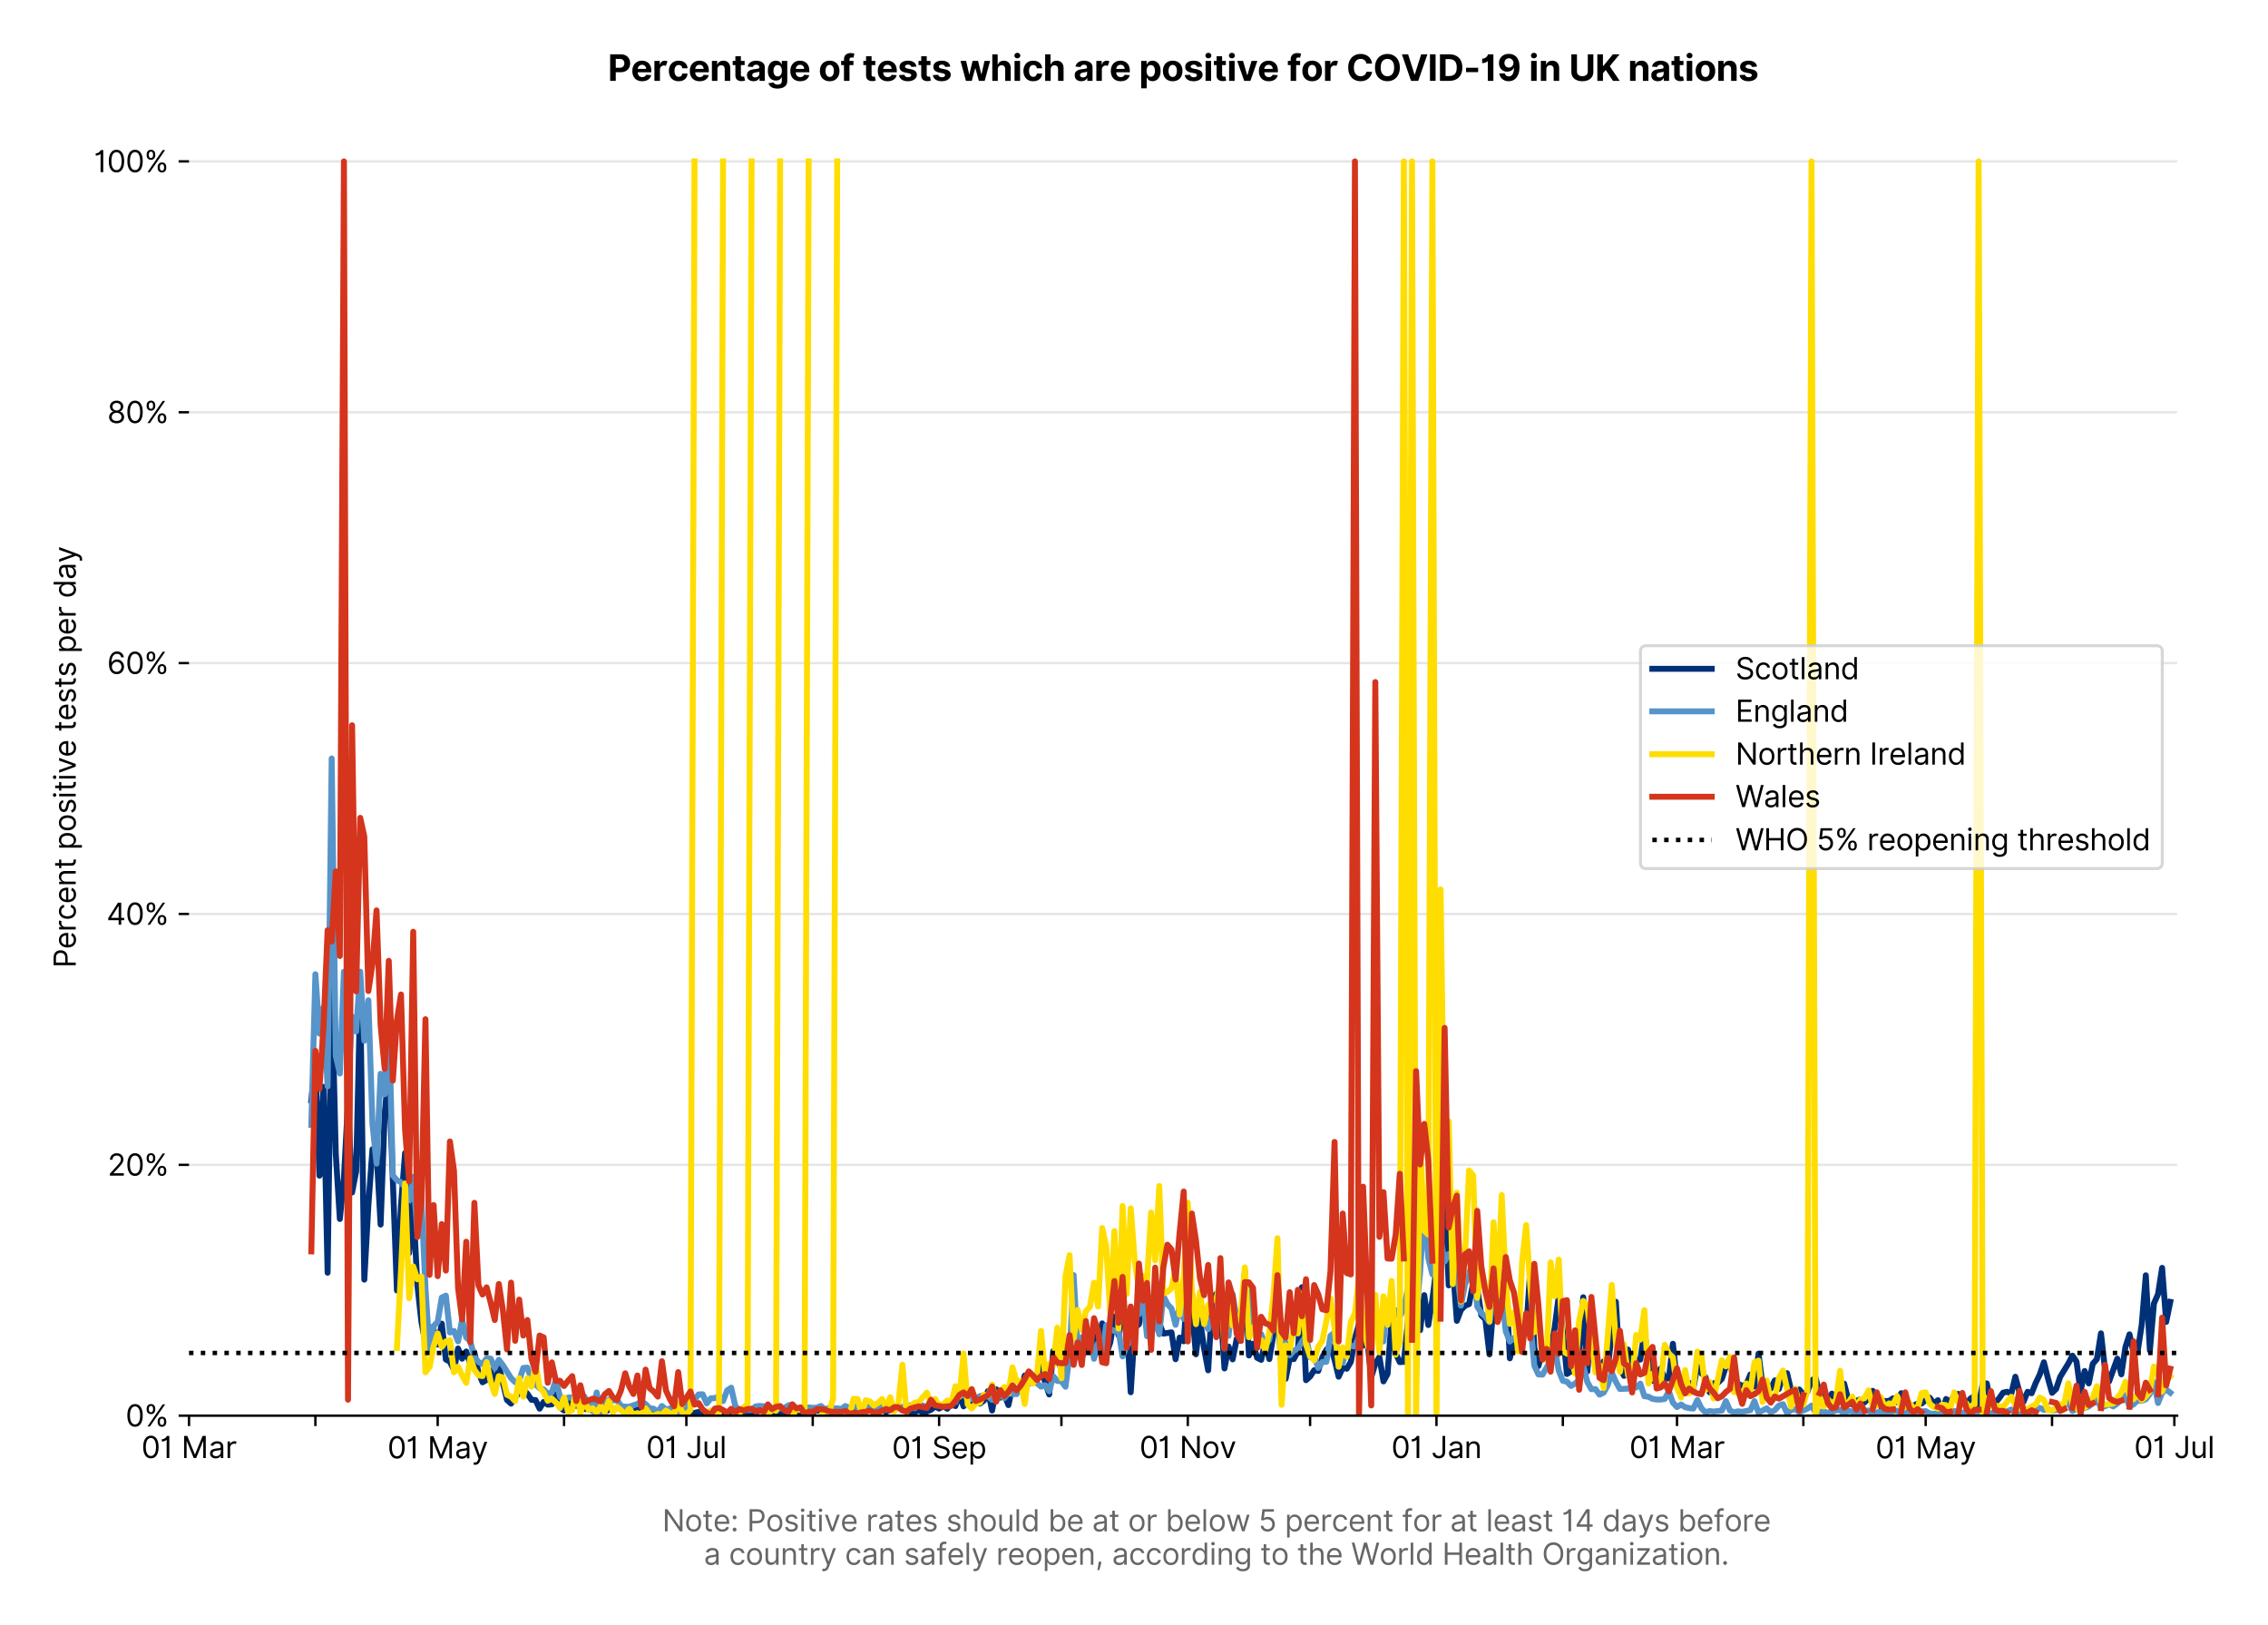 <?xml version="1.0" encoding="utf-8" standalone="no"?>
<!DOCTYPE svg PUBLIC "-//W3C//DTD SVG 1.1//EN"
  "http://www.w3.org/Graphics/SVG/1.1/DTD/svg11.dtd">
<svg version="1.1" viewBox="0 0 763.869 547.103" xmlns="http://www.w3.org/2000/svg" xmlns:xlink="http://www.w3.org/1999/xlink">
 <defs>
  <style type="text/css">*{stroke-linecap:butt;stroke-linejoin:round;}</style>
 </defs>
 <g id="figure_1">
  <g id="patch_1">
   <path d="M 0 547.103 
L 763.869 547.103 
L 763.869 0 
L 0 0 
z
" style="fill:#ffffff;"/>
  </g>
  <g id="axes_1">
   <g id="patch_2">
    <path d="M 63.659 476.745 
L 733.259 476.745 
L 733.259 33.225 
L 63.659 33.225 
z
" style="fill:#ffffff;"/>
   </g>
   <g id="matplotlib.axis_1">
    <g id="xtick_1">
     <g id="line2d_1">
      <defs>
       <path d="M 0 0 
L 0 3.5 
" id="mcca0e95648" style="stroke:#000000;stroke-width:0.8;"/>
      </defs>
      <g>
       <use style="stroke:#000000;stroke-width:0.8;" x="63.659" xlink:href="#mcca0e95648" y="476.745"/>
      </g>
     </g>
     <g id="text_1">
      <!-- 01 Mar -->
      <g transform="translate(47.623 491.018)scale(0.1 -0.1)">
       <defs>
        <path d="M 2000 -64 
Q 1230 -64 806 561 
Q 382 1186 382 2327 
Q 382 3459 809 4088 
Q 1236 4718 2000 4718 
Q 2764 4718 3191 4088 
Q 3618 3459 3618 2327 
Q 3618 1186 3194 561 
Q 2771 -64 2000 -64 
z
M 2000 436 
Q 2509 436 2791 927 
Q 3073 1418 3073 2327 
Q 3073 3234 2789 3730 
Q 2505 4227 2000 4227 
Q 1496 4227 1211 3730 
Q 927 3234 927 2327 
Q 927 1418 1210 927 
Q 1493 436 2000 436 
z
" id="Inter-Regular-30" transform="scale(0.016)"/>
        <path d="M 1973 4655 
L 1973 0 
L 1409 0 
L 1409 3836 
L 1373 3836 
Q 1341 3773 1209 3692 
Q 1077 3611 868 3551 
Q 659 3491 391 3491 
L 391 3964 
Q 661 3964 859 4061 
Q 1057 4159 1190 4291 
Q 1323 4423 1392 4529 
Q 1461 4636 1473 4655 
L 1973 4655 
z
" id="Inter-Regular-31" transform="scale(0.016)"/>
        <path id="Inter-Regular-20" transform="scale(0.016)"/>
        <path d="M 564 4655 
L 1236 4655 
L 2818 791 
L 2873 791 
L 4455 4655 
L 5127 4655 
L 5127 0 
L 4600 0 
L 4600 3536 
L 4555 3536 
L 3100 0 
L 2591 0 
L 1136 3536 
L 1091 3536 
L 1091 0 
L 564 0 
L 564 4655 
z
" id="Inter-Regular-4d" transform="scale(0.016)"/>
        <path d="M 1518 -82 
Q 1186 -82 916 44 
Q 646 170 486 410 
Q 327 650 327 991 
Q 327 1291 445 1478 
Q 564 1666 761 1773 
Q 959 1880 1199 1933 
Q 1439 1986 1682 2018 
Q 2000 2059 2199 2080 
Q 2398 2102 2490 2154 
Q 2582 2207 2582 2336 
L 2582 2355 
Q 2582 2691 2399 2877 
Q 2216 3064 1846 3064 
Q 1461 3064 1243 2895 
Q 1025 2727 936 2536 
L 427 2718 
Q 564 3036 792 3214 
Q 1021 3393 1292 3464 
Q 1564 3536 1827 3536 
Q 1996 3536 2215 3496 
Q 2434 3457 2640 3334 
Q 2846 3211 2982 2963 
Q 3118 2716 3118 2300 
L 3118 0 
L 2582 0 
L 2582 473 
L 2555 473 
Q 2500 359 2373 229 
Q 2246 100 2034 9 
Q 1823 -82 1518 -82 
z
M 1600 400 
Q 1918 400 2137 525 
Q 2357 650 2469 847 
Q 2582 1045 2582 1264 
L 2582 1755 
Q 2548 1714 2433 1681 
Q 2318 1648 2169 1624 
Q 2021 1600 1881 1583 
Q 1741 1566 1655 1555 
Q 1446 1527 1265 1467 
Q 1084 1407 974 1287 
Q 864 1168 864 964 
Q 864 684 1072 542 
Q 1280 400 1600 400 
z
" id="Inter-Regular-61" transform="scale(0.016)"/>
        <path d="M 491 0 
L 491 3491 
L 1009 3491 
L 1009 2964 
L 1046 2964 
Q 1139 3223 1389 3384 
Q 1639 3545 1955 3545 
Q 2100 3545 2209 3511 
Q 2318 3477 2400 3418 
L 2218 2964 
Q 2161 2993 2085 3010 
Q 2009 3027 1909 3027 
Q 1527 3027 1277 2794 
Q 1027 2561 1027 2209 
L 1027 0 
L 491 0 
z
" id="Inter-Regular-72" transform="scale(0.016)"/>
       </defs>
       <use xlink:href="#Inter-Regular-30"/>
       <use x="62.5" xlink:href="#Inter-Regular-31"/>
       <use x="106.676" xlink:href="#Inter-Regular-20"/>
       <use x="134.801" xlink:href="#Inter-Regular-4d"/>
       <use x="225.994" xlink:href="#Inter-Regular-61"/>
       <use x="282.386" xlink:href="#Inter-Regular-72"/>
      </g>
     </g>
    </g>
    <g id="xtick_2">
     <g id="line2d_2">
      <g>
       <use style="stroke:#000000;stroke-width:0.8;" x="106.223" xlink:href="#mcca0e95648" y="476.745"/>
      </g>
     </g>
    </g>
    <g id="xtick_3">
     <g id="line2d_3">
      <g>
       <use style="stroke:#000000;stroke-width:0.8;" x="147.414" xlink:href="#mcca0e95648" y="476.745"/>
      </g>
     </g>
     <g id="text_2">
      <!-- 01 May -->
      <g transform="translate(130.511 491.117)scale(0.1 -0.1)">
       <defs>
        <path d="M 818 -1355 
Q 682 -1355 575 -1333 
Q 468 -1311 427 -1291 
L 564 -818 
Q 857 -893 1053 -814 
Q 1250 -736 1391 -345 
L 1509 -18 
L 218 3491 
L 800 3491 
L 1764 709 
L 1800 709 
L 2764 3491 
L 3346 3491 
L 1846 -564 
Q 1550 -1355 818 -1355 
z
" id="Inter-Regular-79" transform="scale(0.016)"/>
       </defs>
       <use xlink:href="#Inter-Regular-30"/>
       <use x="62.5" xlink:href="#Inter-Regular-31"/>
       <use x="106.676" xlink:href="#Inter-Regular-20"/>
       <use x="134.801" xlink:href="#Inter-Regular-4d"/>
       <use x="225.994" xlink:href="#Inter-Regular-61"/>
       <use x="282.386" xlink:href="#Inter-Regular-79"/>
      </g>
     </g>
    </g>
    <g id="xtick_4">
     <g id="line2d_4">
      <g>
       <use style="stroke:#000000;stroke-width:0.8;" x="189.978" xlink:href="#mcca0e95648" y="476.745"/>
      </g>
     </g>
    </g>
    <g id="xtick_5">
     <g id="line2d_5">
      <g>
       <use style="stroke:#000000;stroke-width:0.8;" x="231.169" xlink:href="#mcca0e95648" y="476.745"/>
      </g>
     </g>
     <g id="text_3">
      <!-- 01 Jul -->
      <g transform="translate(217.625 491.018)scale(0.1 -0.1)">
       <defs>
        <path d="M 2346 4655 
L 2909 4655 
L 2909 1327 
Q 2909 657 2549 296 
Q 2189 -64 1582 -64 
Q 1200 -64 902 76 
Q 605 216 434 475 
Q 264 734 264 1091 
L 818 1091 
Q 818 795 1034 615 
Q 1250 436 1582 436 
Q 1948 436 2147 664 
Q 2346 893 2346 1327 
L 2346 4655 
z
" id="Inter-Regular-4a" transform="scale(0.016)"/>
        <path d="M 2691 1427 
L 2691 3491 
L 3227 3491 
L 3227 0 
L 2691 0 
L 2691 591 
L 2655 591 
Q 2532 325 2273 140 
Q 2014 -45 1618 -45 
Q 1127 -45 809 280 
Q 491 605 491 1273 
L 491 3491 
L 1027 3491 
L 1027 1309 
Q 1027 927 1242 700 
Q 1457 473 1791 473 
Q 1991 473 2199 575 
Q 2407 677 2549 888 
Q 2691 1100 2691 1427 
z
" id="Inter-Regular-75" transform="scale(0.016)"/>
        <path d="M 1027 4655 
L 1027 0 
L 491 0 
L 491 4655 
L 1027 4655 
z
" id="Inter-Regular-6c" transform="scale(0.016)"/>
       </defs>
       <use xlink:href="#Inter-Regular-30"/>
       <use x="62.5" xlink:href="#Inter-Regular-31"/>
       <use x="106.676" xlink:href="#Inter-Regular-20"/>
       <use x="134.801" xlink:href="#Inter-Regular-4a"/>
       <use x="189.063" xlink:href="#Inter-Regular-75"/>
       <use x="247.159" xlink:href="#Inter-Regular-6c"/>
      </g>
     </g>
    </g>
    <g id="xtick_6">
     <g id="line2d_6">
      <g>
       <use style="stroke:#000000;stroke-width:0.8;" x="273.733" xlink:href="#mcca0e95648" y="476.745"/>
      </g>
     </g>
    </g>
    <g id="xtick_7">
     <g id="line2d_7">
      <g>
       <use style="stroke:#000000;stroke-width:0.8;" x="316.297" xlink:href="#mcca0e95648" y="476.745"/>
      </g>
     </g>
     <g id="text_4">
      <!-- 01 Sep -->
      <g transform="translate(300.409 491.117)scale(0.1 -0.1)">
       <defs>
        <path d="M 3109 3491 
Q 3068 3836 2777 4027 
Q 2486 4218 2064 4218 
Q 1600 4218 1318 3999 
Q 1036 3780 1036 3445 
Q 1036 3195 1189 3042 
Q 1343 2889 1553 2803 
Q 1764 2718 1936 2673 
L 2409 2545 
Q 2591 2498 2815 2414 
Q 3039 2330 3244 2185 
Q 3450 2041 3584 1816 
Q 3718 1591 3718 1264 
Q 3718 886 3521 581 
Q 3325 277 2949 97 
Q 2573 -82 2036 -82 
Q 1286 -82 845 272 
Q 405 627 364 1200 
L 946 1200 
Q 968 936 1124 764 
Q 1280 593 1519 510 
Q 1759 427 2036 427 
Q 2359 427 2616 533 
Q 2873 639 3023 828 
Q 3173 1018 3173 1273 
Q 3173 1505 3043 1650 
Q 2914 1795 2702 1886 
Q 2491 1977 2246 2045 
L 1673 2209 
Q 1127 2366 809 2657 
Q 491 2948 491 3418 
Q 491 3809 703 4101 
Q 916 4393 1276 4555 
Q 1636 4718 2082 4718 
Q 2532 4718 2882 4558 
Q 3232 4398 3437 4120 
Q 3643 3843 3655 3491 
L 3109 3491 
z
" id="Inter-Regular-53" transform="scale(0.016)"/>
        <path d="M 1955 -73 
Q 1450 -73 1085 151 
Q 721 375 524 778 
Q 327 1182 327 1718 
Q 327 2255 524 2665 
Q 721 3075 1074 3305 
Q 1427 3536 1900 3536 
Q 2173 3536 2439 3445 
Q 2705 3355 2923 3151 
Q 3141 2948 3270 2614 
Q 3400 2280 3400 1791 
L 3400 1564 
L 866 1564 
Q 884 1005 1183 707 
Q 1482 409 1955 409 
Q 2271 409 2498 545 
Q 2725 682 2827 955 
L 3346 809 
Q 3223 414 2854 170 
Q 2486 -73 1955 -73 
z
M 866 2027 
L 2855 2027 
Q 2855 2470 2595 2762 
Q 2336 3055 1900 3055 
Q 1593 3055 1368 2911 
Q 1143 2768 1013 2533 
Q 884 2298 866 2027 
z
" id="Inter-Regular-65" transform="scale(0.016)"/>
        <path d="M 491 -1309 
L 491 3491 
L 1009 3491 
L 1009 2936 
L 1073 2936 
Q 1132 3027 1237 3169 
Q 1343 3311 1542 3423 
Q 1741 3536 2082 3536 
Q 2523 3536 2859 3315 
Q 3196 3095 3384 2690 
Q 3573 2286 3573 1736 
Q 3573 1182 3384 776 
Q 3196 370 2861 148 
Q 2527 -73 2091 -73 
Q 1755 -73 1552 39 
Q 1350 152 1241 296 
Q 1132 441 1073 536 
L 1027 536 
L 1027 -1309 
L 491 -1309 
z
M 1018 1745 
Q 1018 1152 1276 780 
Q 1534 409 2018 409 
Q 2355 409 2581 587 
Q 2807 766 2921 1069 
Q 3036 1373 3036 1745 
Q 3036 2114 2923 2410 
Q 2811 2707 2585 2881 
Q 2359 3055 2018 3055 
Q 1527 3055 1272 2693 
Q 1018 2332 1018 1745 
z
" id="Inter-Regular-70" transform="scale(0.016)"/>
       </defs>
       <use xlink:href="#Inter-Regular-30"/>
       <use x="62.5" xlink:href="#Inter-Regular-31"/>
       <use x="106.676" xlink:href="#Inter-Regular-20"/>
       <use x="134.801" xlink:href="#Inter-Regular-53"/>
       <use x="198.58" xlink:href="#Inter-Regular-65"/>
       <use x="256.818" xlink:href="#Inter-Regular-70"/>
      </g>
     </g>
    </g>
    <g id="xtick_8">
     <g id="line2d_8">
      <g>
       <use style="stroke:#000000;stroke-width:0.8;" x="357.488" xlink:href="#mcca0e95648" y="476.745"/>
      </g>
     </g>
    </g>
    <g id="xtick_9">
     <g id="line2d_9">
      <g>
       <use style="stroke:#000000;stroke-width:0.8;" x="400.052" xlink:href="#mcca0e95648" y="476.745"/>
      </g>
     </g>
     <g id="text_5">
      <!-- 01 Nov -->
      <g transform="translate(383.781 491.018)scale(0.1 -0.1)">
       <defs>
        <path d="M 4255 4655 
L 4255 0 
L 3709 0 
L 1173 3655 
L 1127 3655 
L 1127 0 
L 564 0 
L 564 4655 
L 1109 4655 
L 3655 991 
L 3700 991 
L 3700 4655 
L 4255 4655 
z
" id="Inter-Regular-4e" transform="scale(0.016)"/>
        <path d="M 1909 -73 
Q 1436 -73 1080 152 
Q 725 377 526 781 
Q 327 1186 327 1727 
Q 327 2273 526 2679 
Q 725 3086 1080 3311 
Q 1436 3536 1909 3536 
Q 2382 3536 2737 3311 
Q 3093 3086 3292 2679 
Q 3491 2273 3491 1727 
Q 3491 1186 3292 781 
Q 3093 377 2737 152 
Q 2382 -73 1909 -73 
z
M 1909 409 
Q 2268 409 2500 593 
Q 2732 777 2843 1077 
Q 2955 1377 2955 1727 
Q 2955 2077 2843 2379 
Q 2732 2682 2500 2868 
Q 2268 3055 1909 3055 
Q 1550 3055 1318 2868 
Q 1086 2682 975 2379 
Q 864 2077 864 1727 
Q 864 1377 975 1077 
Q 1086 777 1318 593 
Q 1550 409 1909 409 
z
" id="Inter-Regular-6f" transform="scale(0.016)"/>
        <path d="M 3346 3491 
L 2055 0 
L 1509 0 
L 218 3491 
L 800 3491 
L 1764 709 
L 1800 709 
L 2764 3491 
L 3346 3491 
z
" id="Inter-Regular-76" transform="scale(0.016)"/>
       </defs>
       <use xlink:href="#Inter-Regular-30"/>
       <use x="62.5" xlink:href="#Inter-Regular-31"/>
       <use x="106.676" xlink:href="#Inter-Regular-20"/>
       <use x="134.801" xlink:href="#Inter-Regular-4e"/>
       <use x="210.085" xlink:href="#Inter-Regular-6f"/>
       <use x="269.744" xlink:href="#Inter-Regular-76"/>
      </g>
     </g>
    </g>
    <g id="xtick_10">
     <g id="line2d_10">
      <g>
       <use style="stroke:#000000;stroke-width:0.8;" x="441.243" xlink:href="#mcca0e95648" y="476.745"/>
      </g>
     </g>
    </g>
    <g id="xtick_11">
     <g id="line2d_11">
      <g>
       <use style="stroke:#000000;stroke-width:0.8;" x="483.807" xlink:href="#mcca0e95648" y="476.745"/>
      </g>
     </g>
     <g id="text_6">
      <!-- 01 Jan -->
      <g transform="translate(468.608 491.018)scale(0.1 -0.1)">
       <defs>
        <path d="M 1027 2100 
L 1027 0 
L 491 0 
L 491 3491 
L 1009 3491 
L 1009 2945 
L 1055 2945 
Q 1177 3211 1427 3373 
Q 1677 3536 2073 3536 
Q 2602 3536 2928 3211 
Q 3255 2886 3255 2218 
L 3255 0 
L 2718 0 
L 2718 2182 
Q 2718 2593 2504 2824 
Q 2291 3055 1918 3055 
Q 1534 3055 1280 2806 
Q 1027 2557 1027 2100 
z
" id="Inter-Regular-6e" transform="scale(0.016)"/>
       </defs>
       <use xlink:href="#Inter-Regular-30"/>
       <use x="62.5" xlink:href="#Inter-Regular-31"/>
       <use x="106.676" xlink:href="#Inter-Regular-20"/>
       <use x="134.801" xlink:href="#Inter-Regular-4a"/>
       <use x="189.063" xlink:href="#Inter-Regular-61"/>
       <use x="245.455" xlink:href="#Inter-Regular-6e"/>
      </g>
     </g>
    </g>
    <g id="xtick_12">
     <g id="line2d_12">
      <g>
       <use style="stroke:#000000;stroke-width:0.8;" x="526.371" xlink:href="#mcca0e95648" y="476.745"/>
      </g>
     </g>
    </g>
    <g id="xtick_13">
     <g id="line2d_13">
      <g>
       <use style="stroke:#000000;stroke-width:0.8;" x="564.816" xlink:href="#mcca0e95648" y="476.745"/>
      </g>
     </g>
     <g id="text_7">
      <!-- 01 Mar -->
      <g transform="translate(548.779 491.018)scale(0.1 -0.1)">
       <use xlink:href="#Inter-Regular-30"/>
       <use x="62.5" xlink:href="#Inter-Regular-31"/>
       <use x="106.676" xlink:href="#Inter-Regular-20"/>
       <use x="134.801" xlink:href="#Inter-Regular-4d"/>
       <use x="225.994" xlink:href="#Inter-Regular-61"/>
       <use x="282.386" xlink:href="#Inter-Regular-72"/>
      </g>
     </g>
    </g>
    <g id="xtick_14">
     <g id="line2d_14">
      <g>
       <use style="stroke:#000000;stroke-width:0.8;" x="607.379" xlink:href="#mcca0e95648" y="476.745"/>
      </g>
     </g>
    </g>
    <g id="xtick_15">
     <g id="line2d_15">
      <g>
       <use style="stroke:#000000;stroke-width:0.8;" x="648.57" xlink:href="#mcca0e95648" y="476.745"/>
      </g>
     </g>
     <g id="text_8">
      <!-- 01 May -->
      <g transform="translate(631.667 491.117)scale(0.1 -0.1)">
       <use xlink:href="#Inter-Regular-30"/>
       <use x="62.5" xlink:href="#Inter-Regular-31"/>
       <use x="106.676" xlink:href="#Inter-Regular-20"/>
       <use x="134.801" xlink:href="#Inter-Regular-4d"/>
       <use x="225.994" xlink:href="#Inter-Regular-61"/>
       <use x="282.386" xlink:href="#Inter-Regular-79"/>
      </g>
     </g>
    </g>
    <g id="xtick_16">
     <g id="line2d_16">
      <g>
       <use style="stroke:#000000;stroke-width:0.8;" x="691.134" xlink:href="#mcca0e95648" y="476.745"/>
      </g>
     </g>
    </g>
    <g id="xtick_17">
     <g id="line2d_17">
      <g>
       <use style="stroke:#000000;stroke-width:0.8;" x="732.325" xlink:href="#mcca0e95648" y="476.745"/>
      </g>
     </g>
     <g id="text_9">
      <!-- 01 Jul -->
      <g transform="translate(718.781 491.018)scale(0.1 -0.1)">
       <use xlink:href="#Inter-Regular-30"/>
       <use x="62.5" xlink:href="#Inter-Regular-31"/>
       <use x="106.676" xlink:href="#Inter-Regular-20"/>
       <use x="134.801" xlink:href="#Inter-Regular-4a"/>
       <use x="189.063" xlink:href="#Inter-Regular-75"/>
       <use x="247.159" xlink:href="#Inter-Regular-6c"/>
      </g>
     </g>
    </g>
    <g id="text_10">
     <!--  -->
     <g style="fill:#666666;" transform="translate(398.459 504.507)scale(0.1 -0.1)"/>
     <!--         Note: Positive rates should be at or below 5 percent for at least 14 days before -->
     <g style="fill:#666666;" transform="translate(200.547 515.69)scale(0.1 -0.1)">
      <defs>
       <path d="M 2009 3491 
L 2009 3036 
L 1264 3036 
L 1264 1000 
Q 1264 773 1331 660 
Q 1398 548 1503 510 
Q 1609 473 1727 473 
Q 1816 473 1873 483 
Q 1930 493 1964 500 
L 2073 18 
Q 2018 -2 1920 -23 
Q 1823 -45 1673 -45 
Q 1446 -45 1228 52 
Q 1011 150 869 350 
Q 727 550 727 855 
L 727 3036 
L 200 3036 
L 200 3491 
L 727 3491 
L 727 4327 
L 1264 4327 
L 1264 3491 
L 2009 3491 
z
" id="Inter-Regular-74" transform="scale(0.016)"/>
       <path d="M 882 -36 
Q 714 -36 593 84 
Q 473 205 473 373 
Q 473 541 593 661 
Q 714 782 882 782 
Q 1050 782 1170 661 
Q 1291 541 1291 373 
Q 1291 205 1170 84 
Q 1050 -36 882 -36 
z
M 882 2524 
Q 714 2524 593 2644 
Q 473 2765 473 2933 
Q 473 3101 593 3221 
Q 714 3342 882 3342 
Q 1050 3342 1170 3221 
Q 1291 3101 1291 2933 
Q 1291 2765 1170 2644 
Q 1050 2524 882 2524 
z
" id="Inter-Regular-3a" transform="scale(0.016)"/>
       <path d="M 564 0 
L 564 4655 
L 2136 4655 
Q 2684 4655 3033 4458 
Q 3382 4261 3550 3927 
Q 3718 3593 3718 3182 
Q 3718 2770 3551 2434 
Q 3384 2098 3036 1899 
Q 2689 1700 2146 1700 
L 1127 1700 
L 1127 0 
L 564 0 
z
M 1127 2200 
L 2127 2200 
Q 2689 2200 2926 2482 
Q 3164 2764 3164 3182 
Q 3164 3602 2925 3878 
Q 2686 4155 2118 4155 
L 1127 4155 
L 1127 2200 
z
" id="Inter-Regular-50" transform="scale(0.016)"/>
       <path d="M 2964 2709 
L 2482 2573 
Q 2411 2755 2245 2914 
Q 2080 3073 1727 3073 
Q 1407 3073 1194 2926 
Q 982 2780 982 2555 
Q 982 2355 1127 2239 
Q 1273 2123 1582 2045 
L 2100 1918 
Q 3027 1691 3027 973 
Q 3027 673 2855 436 
Q 2684 200 2377 63 
Q 2071 -73 1664 -73 
Q 1130 -73 780 159 
Q 430 391 336 836 
L 846 964 
Q 989 400 1655 400 
Q 2030 400 2251 560 
Q 2473 720 2473 945 
Q 2473 1316 1955 1436 
L 1373 1573 
Q 893 1686 669 1926 
Q 446 2166 446 2527 
Q 446 2823 613 3050 
Q 780 3277 1069 3406 
Q 1359 3536 1727 3536 
Q 2246 3536 2542 3309 
Q 2839 3082 2964 2709 
z
" id="Inter-Regular-73" transform="scale(0.016)"/>
       <path d="M 491 0 
L 491 3491 
L 1027 3491 
L 1027 0 
L 491 0 
z
M 764 4073 
Q 607 4073 494 4179 
Q 382 4286 382 4436 
Q 382 4586 494 4693 
Q 607 4800 764 4800 
Q 921 4800 1033 4693 
Q 1146 4586 1146 4436 
Q 1146 4286 1033 4179 
Q 921 4073 764 4073 
z
" id="Inter-Regular-69" transform="scale(0.016)"/>
       <path d="M 1027 2100 
L 1027 0 
L 491 0 
L 491 4655 
L 1027 4655 
L 1027 2945 
L 1073 2945 
Q 1196 3216 1442 3376 
Q 1689 3536 2100 3536 
Q 2636 3536 2963 3213 
Q 3291 2891 3291 2218 
L 3291 0 
L 2755 0 
L 2755 2182 
Q 2755 2598 2540 2826 
Q 2325 3055 1946 3055 
Q 1548 3055 1287 2806 
Q 1027 2557 1027 2100 
z
" id="Inter-Regular-68" transform="scale(0.016)"/>
       <path d="M 1809 -73 
Q 1373 -73 1039 148 
Q 705 370 516 776 
Q 327 1182 327 1736 
Q 327 2286 516 2690 
Q 705 3095 1041 3315 
Q 1377 3536 1818 3536 
Q 2159 3536 2358 3423 
Q 2557 3311 2662 3169 
Q 2768 3027 2827 2936 
L 2873 2936 
L 2873 4655 
L 3409 4655 
L 3409 0 
L 2891 0 
L 2891 536 
L 2827 536 
Q 2768 441 2659 296 
Q 2550 152 2348 39 
Q 2146 -73 1809 -73 
z
M 1882 409 
Q 2366 409 2624 780 
Q 2882 1152 2882 1745 
Q 2882 2332 2627 2693 
Q 2373 3055 1882 3055 
Q 1541 3055 1315 2881 
Q 1089 2707 976 2410 
Q 864 2114 864 1745 
Q 864 1373 978 1069 
Q 1093 766 1319 587 
Q 1546 409 1882 409 
z
" id="Inter-Regular-64" transform="scale(0.016)"/>
       <path d="M 564 0 
L 564 4655 
L 1100 4655 
L 1100 2936 
L 1146 2936 
Q 1205 3027 1310 3169 
Q 1416 3311 1615 3423 
Q 1814 3536 2155 3536 
Q 2596 3536 2932 3315 
Q 3268 3095 3457 2690 
Q 3646 2286 3646 1736 
Q 3646 1182 3457 776 
Q 3268 370 2934 148 
Q 2600 -73 2164 -73 
Q 1827 -73 1625 39 
Q 1423 152 1314 296 
Q 1205 441 1146 536 
L 1082 536 
L 1082 0 
L 564 0 
z
M 1091 1745 
Q 1091 1152 1349 780 
Q 1607 409 2091 409 
Q 2427 409 2653 587 
Q 2880 766 2994 1069 
Q 3109 1373 3109 1745 
Q 3109 2114 2996 2410 
Q 2884 2707 2658 2881 
Q 2432 3055 2091 3055 
Q 1600 3055 1345 2693 
Q 1091 2332 1091 1745 
z
" id="Inter-Regular-62" transform="scale(0.016)"/>
       <path d="M 1282 0 
L 218 3491 
L 782 3491 
L 1536 818 
L 1573 818 
L 2318 3491 
L 2891 3491 
L 3627 827 
L 3664 827 
L 4418 3491 
L 4982 3491 
L 3918 0 
L 3391 0 
L 2627 2682 
L 2573 2682 
L 1809 0 
L 1282 0 
z
" id="Inter-Regular-77" transform="scale(0.016)"/>
       <path d="M 1936 -64 
Q 1536 -64 1216 95 
Q 896 255 702 532 
Q 509 809 491 1164 
L 1036 1164 
Q 1068 848 1324 642 
Q 1580 436 1936 436 
Q 2223 436 2447 570 
Q 2671 705 2799 940 
Q 2927 1175 2927 1473 
Q 2927 1777 2794 2017 
Q 2661 2257 2429 2395 
Q 2198 2534 1900 2536 
Q 1686 2539 1461 2472 
Q 1236 2405 1091 2300 
L 564 2364 
L 846 4655 
L 3264 4655 
L 3264 4155 
L 1318 4155 
L 1155 2782 
L 1182 2782 
Q 1325 2895 1541 2970 
Q 1757 3045 1991 3045 
Q 2418 3045 2753 2842 
Q 3089 2639 3281 2286 
Q 3473 1934 3473 1482 
Q 3473 1036 3274 687 
Q 3075 339 2727 137 
Q 2380 -64 1936 -64 
z
" id="Inter-Regular-35" transform="scale(0.016)"/>
       <path d="M 1909 -73 
Q 1418 -73 1063 159 
Q 709 391 518 798 
Q 327 1205 327 1727 
Q 327 2259 524 2667 
Q 721 3075 1074 3305 
Q 1427 3536 1900 3536 
Q 2268 3536 2563 3400 
Q 2859 3264 3047 3018 
Q 3236 2773 3282 2445 
L 2746 2445 
Q 2684 2684 2474 2869 
Q 2264 3055 1909 3055 
Q 1439 3055 1151 2697 
Q 864 2339 864 1745 
Q 864 1139 1148 774 
Q 1432 409 1909 409 
Q 2223 409 2447 570 
Q 2671 732 2746 1018 
L 3282 1018 
Q 3236 709 3058 462 
Q 2880 216 2588 71 
Q 2296 -73 1909 -73 
z
" id="Inter-Regular-63" transform="scale(0.016)"/>
       <path d="M 2046 3491 
L 2046 3036 
L 1264 3036 
L 1264 0 
L 727 0 
L 727 3036 
L 164 3036 
L 164 3491 
L 727 3491 
L 727 3973 
Q 727 4273 868 4473 
Q 1009 4673 1234 4773 
Q 1459 4873 1709 4873 
Q 1907 4873 2032 4841 
Q 2157 4809 2218 4782 
L 2064 4318 
Q 2023 4332 1951 4352 
Q 1880 4373 1764 4373 
Q 1498 4373 1381 4239 
Q 1264 4105 1264 3845 
L 1264 3491 
L 2046 3491 
z
" id="Inter-Regular-66" transform="scale(0.016)"/>
       <path d="M 373 955 
L 373 1418 
L 2418 4655 
L 3100 4655 
L 3100 1455 
L 3736 1455 
L 3736 955 
L 3100 955 
L 3100 0 
L 2564 0 
L 2564 955 
L 373 955 
z
M 2564 1455 
L 2564 3936 
L 2527 3936 
L 982 1491 
L 982 1455 
L 2564 1455 
z
" id="Inter-Regular-34" transform="scale(0.016)"/>
      </defs>
      <use xlink:href="#Inter-Regular-20"/>
      <use x="28.125" xlink:href="#Inter-Regular-20"/>
      <use x="56.25" xlink:href="#Inter-Regular-20"/>
      <use x="84.375" xlink:href="#Inter-Regular-20"/>
      <use x="112.5" xlink:href="#Inter-Regular-20"/>
      <use x="140.625" xlink:href="#Inter-Regular-20"/>
      <use x="168.75" xlink:href="#Inter-Regular-20"/>
      <use x="196.875" xlink:href="#Inter-Regular-20"/>
      <use x="225" xlink:href="#Inter-Regular-4e"/>
      <use x="300.284" xlink:href="#Inter-Regular-6f"/>
      <use x="359.943" xlink:href="#Inter-Regular-74"/>
      <use x="396.307" xlink:href="#Inter-Regular-65"/>
      <use x="454.546" xlink:href="#Inter-Regular-3a"/>
      <use x="482.102" xlink:href="#Inter-Regular-20"/>
      <use x="510.227" xlink:href="#Inter-Regular-50"/>
      <use x="573.722" xlink:href="#Inter-Regular-6f"/>
      <use x="633.381" xlink:href="#Inter-Regular-73"/>
      <use x="685.653" xlink:href="#Inter-Regular-69"/>
      <use x="709.375" xlink:href="#Inter-Regular-74"/>
      <use x="745.739" xlink:href="#Inter-Regular-69"/>
      <use x="769.46" xlink:href="#Inter-Regular-76"/>
      <use x="825.142" xlink:href="#Inter-Regular-65"/>
      <use x="883.381" xlink:href="#Inter-Regular-20"/>
      <use x="911.506" xlink:href="#Inter-Regular-72"/>
      <use x="949.858" xlink:href="#Inter-Regular-61"/>
      <use x="1006.25" xlink:href="#Inter-Regular-74"/>
      <use x="1042.614" xlink:href="#Inter-Regular-65"/>
      <use x="1100.852" xlink:href="#Inter-Regular-73"/>
      <use x="1153.125" xlink:href="#Inter-Regular-20"/>
      <use x="1181.25" xlink:href="#Inter-Regular-73"/>
      <use x="1233.523" xlink:href="#Inter-Regular-68"/>
      <use x="1292.614" xlink:href="#Inter-Regular-6f"/>
      <use x="1352.273" xlink:href="#Inter-Regular-75"/>
      <use x="1410.37" xlink:href="#Inter-Regular-6c"/>
      <use x="1434.091" xlink:href="#Inter-Regular-64"/>
      <use x="1496.165" xlink:href="#Inter-Regular-20"/>
      <use x="1524.29" xlink:href="#Inter-Regular-62"/>
      <use x="1586.364" xlink:href="#Inter-Regular-65"/>
      <use x="1644.603" xlink:href="#Inter-Regular-20"/>
      <use x="1672.728" xlink:href="#Inter-Regular-61"/>
      <use x="1729.12" xlink:href="#Inter-Regular-74"/>
      <use x="1765.483" xlink:href="#Inter-Regular-20"/>
      <use x="1793.608" xlink:href="#Inter-Regular-6f"/>
      <use x="1853.267" xlink:href="#Inter-Regular-72"/>
      <use x="1891.62" xlink:href="#Inter-Regular-20"/>
      <use x="1919.745" xlink:href="#Inter-Regular-62"/>
      <use x="1981.818" xlink:href="#Inter-Regular-65"/>
      <use x="2040.057" xlink:href="#Inter-Regular-6c"/>
      <use x="2063.779" xlink:href="#Inter-Regular-6f"/>
      <use x="2123.438" xlink:href="#Inter-Regular-77"/>
      <use x="2204.688" xlink:href="#Inter-Regular-20"/>
      <use x="2232.813" xlink:href="#Inter-Regular-35"/>
      <use x="2293.608" xlink:href="#Inter-Regular-20"/>
      <use x="2321.733" xlink:href="#Inter-Regular-70"/>
      <use x="2382.671" xlink:href="#Inter-Regular-65"/>
      <use x="2440.909" xlink:href="#Inter-Regular-72"/>
      <use x="2479.262" xlink:href="#Inter-Regular-63"/>
      <use x="2535.086" xlink:href="#Inter-Regular-65"/>
      <use x="2593.324" xlink:href="#Inter-Regular-6e"/>
      <use x="2651.847" xlink:href="#Inter-Regular-74"/>
      <use x="2688.211" xlink:href="#Inter-Regular-20"/>
      <use x="2716.336" xlink:href="#Inter-Regular-66"/>
      <use x="2752.415" xlink:href="#Inter-Regular-6f"/>
      <use x="2812.074" xlink:href="#Inter-Regular-72"/>
      <use x="2850.427" xlink:href="#Inter-Regular-20"/>
      <use x="2878.552" xlink:href="#Inter-Regular-61"/>
      <use x="2934.944" xlink:href="#Inter-Regular-74"/>
      <use x="2971.307" xlink:href="#Inter-Regular-20"/>
      <use x="2999.432" xlink:href="#Inter-Regular-6c"/>
      <use x="3023.154" xlink:href="#Inter-Regular-65"/>
      <use x="3081.393" xlink:href="#Inter-Regular-61"/>
      <use x="3137.785" xlink:href="#Inter-Regular-73"/>
      <use x="3190.057" xlink:href="#Inter-Regular-74"/>
      <use x="3226.421" xlink:href="#Inter-Regular-20"/>
      <use x="3254.546" xlink:href="#Inter-Regular-31"/>
      <use x="3298.722" xlink:href="#Inter-Regular-34"/>
      <use x="3362.927" xlink:href="#Inter-Regular-20"/>
      <use x="3391.052" xlink:href="#Inter-Regular-64"/>
      <use x="3453.126" xlink:href="#Inter-Regular-61"/>
      <use x="3509.518" xlink:href="#Inter-Regular-79"/>
      <use x="3565.199" xlink:href="#Inter-Regular-73"/>
      <use x="3617.472" xlink:href="#Inter-Regular-20"/>
      <use x="3645.597" xlink:href="#Inter-Regular-62"/>
      <use x="3707.671" xlink:href="#Inter-Regular-65"/>
      <use x="3765.91" xlink:href="#Inter-Regular-66"/>
      <use x="3801.989" xlink:href="#Inter-Regular-6f"/>
      <use x="3861.648" xlink:href="#Inter-Regular-72"/>
      <use x="3900.001" xlink:href="#Inter-Regular-65"/>
     </g>
     <!--         a country can safely reopen, according to the World Health Organization. -->
     <g style="fill:#666666;" transform="translate(214.55 526.944)scale(0.1 -0.1)">
      <defs>
       <path d="M 1291 636 
L 1255 391 
Q 1216 132 1137 -163 
Q 1059 -459 975 -720 
Q 891 -982 836 -1136 
L 427 -1136 
Q 457 -991 504 -752 
Q 552 -514 601 -219 
Q 650 75 682 382 
L 709 636 
L 1291 636 
z
" id="Inter-Regular-2c" transform="scale(0.016)"/>
       <path d="M 1900 -1382 
Q 1316 -1382 976 -1169 
Q 636 -957 473 -682 
L 900 -382 
Q 973 -477 1084 -601 
Q 1196 -725 1390 -817 
Q 1584 -909 1900 -909 
Q 2323 -909 2598 -704 
Q 2873 -500 2873 -64 
L 2873 645 
L 2827 645 
Q 2768 550 2660 410 
Q 2552 270 2351 162 
Q 2150 55 1809 55 
Q 1386 55 1051 255 
Q 716 455 521 836 
Q 327 1218 327 1764 
Q 327 2300 516 2699 
Q 705 3098 1041 3317 
Q 1377 3536 1818 3536 
Q 2159 3536 2360 3423 
Q 2561 3311 2669 3169 
Q 2777 3027 2836 2936 
L 2891 2936 
L 2891 3491 
L 3409 3491 
L 3409 -100 
Q 3409 -550 3205 -833 
Q 3002 -1116 2660 -1249 
Q 2318 -1382 1900 -1382 
z
M 1882 536 
Q 2366 536 2624 864 
Q 2882 1193 2882 1773 
Q 2882 2339 2627 2697 
Q 2373 3055 1882 3055 
Q 1541 3055 1315 2882 
Q 1089 2709 976 2418 
Q 864 2127 864 1773 
Q 864 1227 1120 881 
Q 1377 536 1882 536 
z
" id="Inter-Regular-67" transform="scale(0.016)"/>
       <path d="M 1409 0 
L 136 4655 
L 709 4655 
L 1682 864 
L 1727 864 
L 2718 4655 
L 3355 4655 
L 4346 864 
L 4391 864 
L 5364 4655 
L 5936 4655 
L 4664 0 
L 4082 0 
L 3055 3709 
L 3018 3709 
L 1991 0 
L 1409 0 
z
" id="Inter-Regular-57" transform="scale(0.016)"/>
       <path d="M 564 0 
L 564 4655 
L 1127 4655 
L 1127 2582 
L 3609 2582 
L 3609 4655 
L 4173 4655 
L 4173 0 
L 3609 0 
L 3609 2082 
L 1127 2082 
L 1127 0 
L 564 0 
z
" id="Inter-Regular-48" transform="scale(0.016)"/>
       <path d="M 4491 2327 
Q 4491 1591 4225 1054 
Q 3959 518 3495 227 
Q 3032 -64 2436 -64 
Q 1841 -64 1377 227 
Q 914 518 648 1054 
Q 382 1591 382 2327 
Q 382 3064 648 3600 
Q 914 4136 1377 4427 
Q 1841 4718 2436 4718 
Q 3032 4718 3495 4427 
Q 3959 4136 4225 3600 
Q 4491 3064 4491 2327 
z
M 3946 2327 
Q 3946 2932 3744 3348 
Q 3543 3764 3201 3977 
Q 2859 4191 2436 4191 
Q 2014 4191 1672 3977 
Q 1330 3764 1128 3348 
Q 927 2932 927 2327 
Q 927 1723 1128 1307 
Q 1330 891 1672 677 
Q 2014 464 2436 464 
Q 2859 464 3201 677 
Q 3543 891 3744 1307 
Q 3946 1723 3946 2327 
z
" id="Inter-Regular-4f" transform="scale(0.016)"/>
       <path d="M 391 0 
L 391 409 
L 2373 2955 
L 2373 2991 
L 455 2991 
L 455 3491 
L 3064 3491 
L 3064 3064 
L 1136 536 
L 1136 500 
L 3127 500 
L 3127 0 
L 391 0 
z
" id="Inter-Regular-7a" transform="scale(0.016)"/>
       <path d="M 882 -36 
Q 714 -36 593 84 
Q 473 205 473 373 
Q 473 541 593 661 
Q 714 782 882 782 
Q 1050 782 1170 661 
Q 1291 541 1291 373 
Q 1291 205 1170 84 
Q 1050 -36 882 -36 
z
" id="Inter-Regular-2e" transform="scale(0.016)"/>
      </defs>
      <use xlink:href="#Inter-Regular-20"/>
      <use x="28.125" xlink:href="#Inter-Regular-20"/>
      <use x="56.25" xlink:href="#Inter-Regular-20"/>
      <use x="84.375" xlink:href="#Inter-Regular-20"/>
      <use x="112.5" xlink:href="#Inter-Regular-20"/>
      <use x="140.625" xlink:href="#Inter-Regular-20"/>
      <use x="168.75" xlink:href="#Inter-Regular-20"/>
      <use x="196.875" xlink:href="#Inter-Regular-20"/>
      <use x="225" xlink:href="#Inter-Regular-61"/>
      <use x="281.392" xlink:href="#Inter-Regular-20"/>
      <use x="309.517" xlink:href="#Inter-Regular-63"/>
      <use x="365.341" xlink:href="#Inter-Regular-6f"/>
      <use x="425" xlink:href="#Inter-Regular-75"/>
      <use x="483.097" xlink:href="#Inter-Regular-6e"/>
      <use x="541.619" xlink:href="#Inter-Regular-74"/>
      <use x="577.983" xlink:href="#Inter-Regular-72"/>
      <use x="616.335" xlink:href="#Inter-Regular-79"/>
      <use x="672.017" xlink:href="#Inter-Regular-20"/>
      <use x="700.142" xlink:href="#Inter-Regular-63"/>
      <use x="755.966" xlink:href="#Inter-Regular-61"/>
      <use x="812.358" xlink:href="#Inter-Regular-6e"/>
      <use x="870.881" xlink:href="#Inter-Regular-20"/>
      <use x="899.006" xlink:href="#Inter-Regular-73"/>
      <use x="951.279" xlink:href="#Inter-Regular-61"/>
      <use x="1007.671" xlink:href="#Inter-Regular-66"/>
      <use x="1043.75" xlink:href="#Inter-Regular-65"/>
      <use x="1101.989" xlink:href="#Inter-Regular-6c"/>
      <use x="1125.71" xlink:href="#Inter-Regular-79"/>
      <use x="1181.392" xlink:href="#Inter-Regular-20"/>
      <use x="1209.517" xlink:href="#Inter-Regular-72"/>
      <use x="1247.869" xlink:href="#Inter-Regular-65"/>
      <use x="1306.108" xlink:href="#Inter-Regular-6f"/>
      <use x="1365.767" xlink:href="#Inter-Regular-70"/>
      <use x="1426.705" xlink:href="#Inter-Regular-65"/>
      <use x="1484.943" xlink:href="#Inter-Regular-6e"/>
      <use x="1543.466" xlink:href="#Inter-Regular-2c"/>
      <use x="1571.449" xlink:href="#Inter-Regular-20"/>
      <use x="1599.574" xlink:href="#Inter-Regular-61"/>
      <use x="1655.966" xlink:href="#Inter-Regular-63"/>
      <use x="1711.79" xlink:href="#Inter-Regular-63"/>
      <use x="1767.614" xlink:href="#Inter-Regular-6f"/>
      <use x="1827.273" xlink:href="#Inter-Regular-72"/>
      <use x="1865.625" xlink:href="#Inter-Regular-64"/>
      <use x="1927.699" xlink:href="#Inter-Regular-69"/>
      <use x="1951.421" xlink:href="#Inter-Regular-6e"/>
      <use x="2009.943" xlink:href="#Inter-Regular-67"/>
      <use x="2070.881" xlink:href="#Inter-Regular-20"/>
      <use x="2099.006" xlink:href="#Inter-Regular-74"/>
      <use x="2135.37" xlink:href="#Inter-Regular-6f"/>
      <use x="2195.029" xlink:href="#Inter-Regular-20"/>
      <use x="2223.154" xlink:href="#Inter-Regular-74"/>
      <use x="2259.517" xlink:href="#Inter-Regular-68"/>
      <use x="2318.608" xlink:href="#Inter-Regular-65"/>
      <use x="2376.847" xlink:href="#Inter-Regular-20"/>
      <use x="2404.972" xlink:href="#Inter-Regular-57"/>
      <use x="2499.858" xlink:href="#Inter-Regular-6f"/>
      <use x="2559.517" xlink:href="#Inter-Regular-72"/>
      <use x="2597.87" xlink:href="#Inter-Regular-6c"/>
      <use x="2621.591" xlink:href="#Inter-Regular-64"/>
      <use x="2683.665" xlink:href="#Inter-Regular-20"/>
      <use x="2711.79" xlink:href="#Inter-Regular-48"/>
      <use x="2785.796" xlink:href="#Inter-Regular-65"/>
      <use x="2844.035" xlink:href="#Inter-Regular-61"/>
      <use x="2900.427" xlink:href="#Inter-Regular-6c"/>
      <use x="2924.148" xlink:href="#Inter-Regular-74"/>
      <use x="2960.512" xlink:href="#Inter-Regular-68"/>
      <use x="3019.603" xlink:href="#Inter-Regular-20"/>
      <use x="3047.728" xlink:href="#Inter-Regular-4f"/>
      <use x="3123.864" xlink:href="#Inter-Regular-72"/>
      <use x="3162.216" xlink:href="#Inter-Regular-67"/>
      <use x="3223.154" xlink:href="#Inter-Regular-61"/>
      <use x="3279.546" xlink:href="#Inter-Regular-6e"/>
      <use x="3338.069" xlink:href="#Inter-Regular-69"/>
      <use x="3361.79" xlink:href="#Inter-Regular-7a"/>
      <use x="3415.91" xlink:href="#Inter-Regular-61"/>
      <use x="3472.302" xlink:href="#Inter-Regular-74"/>
      <use x="3508.665" xlink:href="#Inter-Regular-69"/>
      <use x="3532.387" xlink:href="#Inter-Regular-6f"/>
      <use x="3592.046" xlink:href="#Inter-Regular-6e"/>
      <use x="3650.569" xlink:href="#Inter-Regular-2e"/>
     </g>
    </g>
   </g>
   <g id="matplotlib.axis_2">
    <g id="ytick_1">
     <g id="line2d_18">
      <path clip-path="url(#p14e6a284dc)" d="M 63.659 476.745 
L 733.259 476.745 
" style="fill:none;stroke:#e5e5e5;stroke-linecap:square;stroke-width:0.8;"/>
     </g>
     <g id="line2d_19">
      <defs>
       <path d="M 0 0 
L -3.5 0 
" id="m9e0e47106e" style="stroke:#000000;stroke-width:0.8;"/>
      </defs>
      <g>
       <use style="stroke:#000000;stroke-width:0.8;" x="63.659" xlink:href="#m9e0e47106e" y="476.745"/>
      </g>
     </g>
     <g id="text_11">
      <!-- 0% -->
      <g transform="translate(42.284 480.382)scale(0.1 -0.1)">
       <defs>
        <path d="M 2855 873 
L 2855 1118 
Q 2855 1373 2960 1585 
Q 3066 1798 3269 1926 
Q 3473 2055 3764 2055 
Q 4059 2055 4259 1926 
Q 4459 1798 4561 1585 
Q 4664 1373 4664 1118 
L 4664 873 
Q 4664 618 4560 405 
Q 4457 193 4256 64 
Q 4055 -64 3764 -64 
Q 3468 -64 3266 64 
Q 3064 193 2959 405 
Q 2855 618 2855 873 
z
M 536 3536 
L 536 3782 
Q 536 4036 642 4248 
Q 748 4461 951 4589 
Q 1155 4718 1446 4718 
Q 1741 4718 1941 4589 
Q 2141 4461 2243 4248 
Q 2346 4036 2346 3782 
L 2346 3536 
Q 2346 3282 2242 3069 
Q 2139 2857 1937 2728 
Q 1736 2600 1446 2600 
Q 1150 2600 948 2728 
Q 746 2857 641 3069 
Q 536 3282 536 3536 
z
M 709 0 
L 3909 4655 
L 4427 4655 
L 1227 0 
L 709 0 
z
M 3318 1118 
L 3318 873 
Q 3318 661 3418 494 
Q 3518 327 3764 327 
Q 4002 327 4101 494 
Q 4200 661 4200 873 
L 4200 1118 
Q 4200 1330 4104 1497 
Q 4009 1664 3764 1664 
Q 3525 1664 3421 1497 
Q 3318 1330 3318 1118 
z
M 1000 3782 
L 1000 3536 
Q 1000 3325 1100 3158 
Q 1200 2991 1446 2991 
Q 1684 2991 1783 3158 
Q 1882 3325 1882 3536 
L 1882 3782 
Q 1882 3993 1786 4160 
Q 1691 4327 1446 4327 
Q 1207 4327 1103 4160 
Q 1000 3993 1000 3782 
z
" id="Inter-Regular-25" transform="scale(0.016)"/>
       </defs>
       <use xlink:href="#Inter-Regular-30"/>
       <use x="62.5" xlink:href="#Inter-Regular-25"/>
      </g>
     </g>
    </g>
    <g id="ytick_2">
     <g id="line2d_20">
      <path clip-path="url(#p14e6a284dc)" d="M 63.659 392.265 
L 733.259 392.265 
" style="fill:none;stroke:#e5e5e5;stroke-linecap:square;stroke-width:0.8;"/>
     </g>
     <g id="line2d_21">
      <g>
       <use style="stroke:#000000;stroke-width:0.8;" x="63.659" xlink:href="#m9e0e47106e" y="392.265"/>
      </g>
     </g>
     <g id="text_12">
      <!-- 20% -->
      <g transform="translate(36.233 395.902)scale(0.1 -0.1)">
       <defs>
        <path d="M 482 0 
L 482 409 
L 2018 2091 
Q 2289 2386 2464 2605 
Q 2639 2825 2724 3019 
Q 2809 3214 2809 3427 
Q 2809 3795 2553 4011 
Q 2298 4227 1918 4227 
Q 1514 4227 1275 3985 
Q 1036 3743 1036 3345 
L 500 3345 
Q 500 3755 688 4064 
Q 877 4373 1203 4545 
Q 1530 4718 1936 4718 
Q 2346 4718 2661 4545 
Q 2977 4373 3156 4079 
Q 3336 3786 3336 3427 
Q 3336 3170 3244 2926 
Q 3152 2682 2926 2383 
Q 2700 2084 2300 1655 
L 1255 536 
L 1255 500 
L 3418 500 
L 3418 0 
L 482 0 
z
" id="Inter-Regular-32" transform="scale(0.016)"/>
       </defs>
       <use xlink:href="#Inter-Regular-32"/>
       <use x="60.511" xlink:href="#Inter-Regular-30"/>
       <use x="123.011" xlink:href="#Inter-Regular-25"/>
      </g>
     </g>
    </g>
    <g id="ytick_3">
     <g id="line2d_22">
      <path clip-path="url(#p14e6a284dc)" d="M 63.659 307.785 
L 733.259 307.785 
" style="fill:none;stroke:#e5e5e5;stroke-linecap:square;stroke-width:0.8;"/>
     </g>
     <g id="line2d_23">
      <g>
       <use style="stroke:#000000;stroke-width:0.8;" x="63.659" xlink:href="#m9e0e47106e" y="307.785"/>
      </g>
     </g>
     <g id="text_13">
      <!-- 40% -->
      <g transform="translate(35.864 311.422)scale(0.1 -0.1)">
       <use xlink:href="#Inter-Regular-34"/>
       <use x="64.205" xlink:href="#Inter-Regular-30"/>
       <use x="126.705" xlink:href="#Inter-Regular-25"/>
      </g>
     </g>
    </g>
    <g id="ytick_4">
     <g id="line2d_24">
      <path clip-path="url(#p14e6a284dc)" d="M 63.659 223.305 
L 733.259 223.305 
" style="fill:none;stroke:#e5e5e5;stroke-linecap:square;stroke-width:0.8;"/>
     </g>
     <g id="line2d_25">
      <g>
       <use style="stroke:#000000;stroke-width:0.8;" x="63.659" xlink:href="#m9e0e47106e" y="223.305"/>
      </g>
     </g>
     <g id="text_14">
      <!-- 60% -->
      <g transform="translate(36.048 226.942)scale(0.1 -0.1)">
       <defs>
        <path d="M 2027 -64 
Q 1741 -59 1454 45 
Q 1168 150 932 399 
Q 696 648 552 1074 
Q 409 1500 409 2145 
Q 409 3386 861 4056 
Q 1314 4727 2100 4727 
Q 2686 4727 3073 4384 
Q 3461 4041 3546 3491 
L 2991 3491 
Q 2914 3811 2691 4019 
Q 2468 4227 2100 4227 
Q 1559 4227 1249 3755 
Q 939 3284 936 2427 
L 973 2427 
Q 1164 2716 1461 2880 
Q 1759 3045 2118 3045 
Q 2518 3045 2850 2846 
Q 3182 2648 3382 2299 
Q 3582 1950 3582 1500 
Q 3582 1068 3389 710 
Q 3196 352 2847 142 
Q 2498 -68 2027 -64 
z
M 2027 436 
Q 2314 436 2542 579 
Q 2771 723 2903 964 
Q 3036 1205 3036 1500 
Q 3036 1789 2908 2026 
Q 2780 2264 2556 2404 
Q 2332 2545 2046 2545 
Q 1757 2545 1525 2397 
Q 1293 2250 1157 2010 
Q 1021 1770 1018 1491 
Q 1018 1214 1149 973 
Q 1280 732 1508 584 
Q 1736 436 2027 436 
z
" id="Inter-Regular-36" transform="scale(0.016)"/>
       </defs>
       <use xlink:href="#Inter-Regular-36"/>
       <use x="62.358" xlink:href="#Inter-Regular-30"/>
       <use x="124.858" xlink:href="#Inter-Regular-25"/>
      </g>
     </g>
    </g>
    <g id="ytick_5">
     <g id="line2d_26">
      <path clip-path="url(#p14e6a284dc)" d="M 63.659 138.825 
L 733.259 138.825 
" style="fill:none;stroke:#e5e5e5;stroke-linecap:square;stroke-width:0.8;"/>
     </g>
     <g id="line2d_27">
      <g>
       <use style="stroke:#000000;stroke-width:0.8;" x="63.659" xlink:href="#m9e0e47106e" y="138.825"/>
      </g>
     </g>
     <g id="text_15">
      <!-- 80% -->
      <g transform="translate(36.119 142.462)scale(0.1 -0.1)">
       <defs>
        <path d="M 1973 -64 
Q 1505 -64 1147 103 
Q 789 270 589 564 
Q 389 859 391 1236 
Q 389 1532 507 1783 
Q 625 2034 830 2203 
Q 1036 2373 1291 2418 
L 1291 2445 
Q 957 2532 759 2821 
Q 561 3111 564 3482 
Q 561 3836 743 4115 
Q 925 4395 1244 4556 
Q 1564 4718 1973 4718 
Q 2377 4718 2695 4556 
Q 3014 4395 3197 4115 
Q 3380 3836 3382 3482 
Q 3380 3111 3181 2821 
Q 2982 2532 2655 2445 
L 2655 2418 
Q 2907 2373 3109 2203 
Q 3311 2034 3431 1783 
Q 3552 1532 3555 1236 
Q 3552 859 3351 564 
Q 3150 270 2794 103 
Q 2439 -64 1973 -64 
z
M 1973 436 
Q 2446 436 2722 662 
Q 2998 889 3000 1264 
Q 2998 1527 2864 1729 
Q 2730 1932 2499 2048 
Q 2268 2164 1973 2164 
Q 1675 2164 1442 2048 
Q 1209 1932 1076 1729 
Q 943 1527 946 1264 
Q 943 889 1218 662 
Q 1493 436 1973 436 
z
M 1973 2645 
Q 2348 2645 2591 2864 
Q 2834 3084 2836 3445 
Q 2834 3800 2596 4013 
Q 2359 4227 1973 4227 
Q 1582 4227 1344 4013 
Q 1107 3800 1109 3445 
Q 1107 3084 1349 2864 
Q 1591 2645 1973 2645 
z
" id="Inter-Regular-38" transform="scale(0.016)"/>
       </defs>
       <use xlink:href="#Inter-Regular-38"/>
       <use x="61.648" xlink:href="#Inter-Regular-30"/>
       <use x="124.148" xlink:href="#Inter-Regular-25"/>
      </g>
     </g>
    </g>
    <g id="ytick_6">
     <g id="line2d_28">
      <path clip-path="url(#p14e6a284dc)" d="M 63.659 54.345 
L 733.259 54.345 
" style="fill:none;stroke:#e5e5e5;stroke-linecap:square;stroke-width:0.8;"/>
     </g>
     <g id="line2d_29">
      <g>
       <use style="stroke:#000000;stroke-width:0.8;" x="63.659" xlink:href="#m9e0e47106e" y="54.345"/>
      </g>
     </g>
     <g id="text_16">
      <!-- 100% -->
      <g transform="translate(31.617 57.982)scale(0.1 -0.1)">
       <use xlink:href="#Inter-Regular-31"/>
       <use x="44.176" xlink:href="#Inter-Regular-30"/>
       <use x="106.676" xlink:href="#Inter-Regular-30"/>
       <use x="169.176" xlink:href="#Inter-Regular-25"/>
      </g>
     </g>
    </g>
    <g id="text_17">
     <!-- Percent positive tests per day -->
     <g transform="translate(25.5 325.952)rotate(-90)scale(0.1 -0.1)">
      <use xlink:href="#Inter-Regular-50"/>
      <use x="63.494" xlink:href="#Inter-Regular-65"/>
      <use x="121.733" xlink:href="#Inter-Regular-72"/>
      <use x="160.085" xlink:href="#Inter-Regular-63"/>
      <use x="215.909" xlink:href="#Inter-Regular-65"/>
      <use x="274.148" xlink:href="#Inter-Regular-6e"/>
      <use x="332.671" xlink:href="#Inter-Regular-74"/>
      <use x="369.034" xlink:href="#Inter-Regular-20"/>
      <use x="397.159" xlink:href="#Inter-Regular-70"/>
      <use x="458.097" xlink:href="#Inter-Regular-6f"/>
      <use x="517.756" xlink:href="#Inter-Regular-73"/>
      <use x="570.029" xlink:href="#Inter-Regular-69"/>
      <use x="593.75" xlink:href="#Inter-Regular-74"/>
      <use x="630.114" xlink:href="#Inter-Regular-69"/>
      <use x="653.835" xlink:href="#Inter-Regular-76"/>
      <use x="709.517" xlink:href="#Inter-Regular-65"/>
      <use x="767.756" xlink:href="#Inter-Regular-20"/>
      <use x="795.881" xlink:href="#Inter-Regular-74"/>
      <use x="832.244" xlink:href="#Inter-Regular-65"/>
      <use x="890.483" xlink:href="#Inter-Regular-73"/>
      <use x="942.756" xlink:href="#Inter-Regular-74"/>
      <use x="979.119" xlink:href="#Inter-Regular-73"/>
      <use x="1031.392" xlink:href="#Inter-Regular-20"/>
      <use x="1059.517" xlink:href="#Inter-Regular-70"/>
      <use x="1120.455" xlink:href="#Inter-Regular-65"/>
      <use x="1178.693" xlink:href="#Inter-Regular-72"/>
      <use x="1217.046" xlink:href="#Inter-Regular-20"/>
      <use x="1245.171" xlink:href="#Inter-Regular-64"/>
      <use x="1307.245" xlink:href="#Inter-Regular-61"/>
      <use x="1363.637" xlink:href="#Inter-Regular-79"/>
     </g>
    </g>
   </g>
   <g id="line2d_30">
    <path clip-path="url(#p14e6a284dc)" d="M 104.85 370.527 
L 106.223 356.977 
L 107.596 395.919 
L 108.969 366.011 
L 110.342 428.599 
L 111.715 331.243 
L 113.088 388.529 
L 114.462 410.506 
L 115.835 396.741 
L 117.208 371.078 
L 118.581 401.578 
L 119.954 394.459 
L 121.327 334.621 
L 122.7 430.928 
L 124.073 405.858 
L 125.446 387.02 
L 126.819 387.845 
L 128.192 412.389 
L 129.565 375.161 
L 130.938 360.363 
L 133.684 434.581 
L 135.057 405.958 
L 136.43 388.308 
L 137.803 421.996 
L 139.176 405.473 
L 140.549 432.529 
L 141.922 445.069 
L 143.295 452.406 
L 144.668 446.846 
L 146.041 447.836 
L 147.414 452.815 
L 148.787 445.746 
L 150.16 457.818 
L 151.533 458.548 
L 152.906 461.321 
L 154.279 454.124 
L 155.652 457.553 
L 157.025 455.13 
L 158.398 459.368 
L 159.772 455.413 
L 161.145 462.158 
L 162.518 465.499 
L 163.891 464.716 
L 165.264 461.512 
L 166.637 467.479 
L 168.01 460.014 
L 170.756 471.464 
L 172.129 472.689 
L 173.502 470.524 
L 174.875 469.021 
L 176.248 467.916 
L 177.621 469.347 
L 178.994 471.4 
L 180.367 471.495 
L 181.74 474.379 
L 183.113 472.099 
L 184.486 473.04 
L 185.859 472.936 
L 187.232 469.55 
L 188.605 473.959 
L 189.978 475.019 
L 191.351 472.072 
L 192.724 474.065 
L 194.097 473 
L 195.47 474.282 
L 196.843 474.496 
L 198.216 474.525 
L 199.589 475.078 
L 202.335 475.852 
L 203.708 475.41 
L 205.082 474.757 
L 206.455 474.737 
L 207.828 474.089 
L 209.201 474.158 
L 210.574 475.486 
L 211.947 475.056 
L 213.32 475.746 
L 214.693 474.243 
L 217.439 473.53 
L 218.812 475.329 
L 220.185 475.703 
L 221.558 475.851 
L 222.931 476.353 
L 224.304 475.134 
L 225.677 475.05 
L 227.05 475.788 
L 228.423 476.243 
L 229.796 475.777 
L 232.542 476.33 
L 233.915 475.799 
L 235.288 475.506 
L 236.661 475.667 
L 238.034 476.327 
L 239.407 476.6 
L 240.78 476.466 
L 242.153 476.601 
L 243.526 475.927 
L 244.899 476.487 
L 246.272 474.951 
L 247.645 476.229 
L 249.018 476.56 
L 253.138 476.311 
L 254.511 476.014 
L 255.884 474.379 
L 257.257 476.262 
L 258.63 475.789 
L 260.003 476.38 
L 262.749 476.173 
L 264.122 475.493 
L 265.495 476.353 
L 266.868 476.556 
L 268.241 476.568 
L 269.614 476.041 
L 270.987 476.276 
L 272.36 475.921 
L 273.733 475.823 
L 275.106 474.784 
L 276.479 475.452 
L 277.852 475.92 
L 279.225 475.047 
L 280.598 474.642 
L 281.971 475.504 
L 283.344 474.683 
L 284.717 474.78 
L 286.09 475.467 
L 287.463 474.896 
L 290.209 475.326 
L 291.582 474.953 
L 292.955 474.849 
L 294.329 474.965 
L 295.702 475.794 
L 297.075 474.796 
L 298.448 475.495 
L 299.821 474.622 
L 301.194 474.758 
L 302.567 473.981 
L 303.94 473.926 
L 305.313 475.096 
L 306.686 475.906 
L 308.059 475.578 
L 309.432 474.91 
L 310.805 475.725 
L 312.178 475.357 
L 313.551 474.771 
L 314.924 473.645 
L 316.297 474.358 
L 317.67 473.54 
L 319.043 474.409 
L 320.416 472.445 
L 321.789 473.511 
L 323.162 469.545 
L 324.535 473.603 
L 325.908 471.561 
L 327.281 472.797 
L 328.654 471.391 
L 330.027 472.692 
L 331.4 471.645 
L 332.773 468.435 
L 334.146 475.013 
L 335.519 467.862 
L 336.892 470.676 
L 338.265 469.66 
L 339.639 473.184 
L 341.012 466.818 
L 342.385 468.327 
L 343.758 468.126 
L 345.131 463.214 
L 346.504 463.382 
L 347.877 465 
L 349.25 463.29 
L 350.623 459.762 
L 351.996 465.537 
L 353.369 469.593 
L 354.742 454.961 
L 357.488 460.88 
L 358.861 461.962 
L 360.234 453.848 
L 361.607 455.597 
L 362.98 455.703 
L 364.353 457.262 
L 365.726 453.059 
L 367.099 453.78 
L 368.472 449.98 
L 369.845 453.096 
L 371.218 445.668 
L 372.591 456.006 
L 373.964 452.013 
L 375.337 443.369 
L 376.71 449.644 
L 378.083 443.264 
L 379.456 445.528 
L 380.829 468.856 
L 382.202 447.012 
L 383.575 445.996 
L 384.949 439.439 
L 386.322 438.713 
L 387.695 444.395 
L 389.068 443.166 
L 390.441 445.616 
L 391.814 449.099 
L 394.56 448.689 
L 395.933 457.727 
L 397.306 450.44 
L 398.679 451.695 
L 400.052 433.02 
L 401.425 440.634 
L 402.798 456.08 
L 404.171 444.509 
L 405.544 454.201 
L 406.917 461.47 
L 408.29 437.616 
L 409.663 435.716 
L 411.036 440.053 
L 412.409 460.84 
L 413.782 453.468 
L 415.155 457.78 
L 416.528 450.886 
L 417.901 451.534 
L 419.274 428.24 
L 420.647 456.475 
L 422.02 452.514 
L 423.393 457.248 
L 424.766 457.945 
L 426.139 451.81 
L 427.512 457.691 
L 430.259 441.321 
L 431.632 455.875 
L 433.005 464.331 
L 434.378 457.529 
L 435.751 457.702 
L 437.124 455.138 
L 438.497 433.49 
L 439.87 464.791 
L 441.243 463.57 
L 442.616 461.432 
L 443.989 461.683 
L 445.362 457.055 
L 446.735 454.554 
L 448.108 453.17 
L 449.481 457.933 
L 450.854 463.619 
L 452.227 460.621 
L 453.6 460.933 
L 454.973 458.594 
L 456.346 450.67 
L 457.719 445.783 
L 459.092 453.153 
L 460.465 450.927 
L 461.838 463.783 
L 463.211 459.239 
L 464.584 457.001 
L 465.957 465.197 
L 467.33 462.681 
L 468.703 444.244 
L 470.076 455.792 
L 471.449 458.711 
L 472.822 458.618 
L 474.196 444.814 
L 475.569 405.298 
L 476.942 441.302 
L 478.315 447.938 
L 479.688 436.158 
L 481.061 446.216 
L 482.434 437.628 
L 483.807 426.749 
L 485.18 424.652 
L 486.553 401.38 
L 487.926 432.86 
L 489.299 426.119 
L 490.672 444.806 
L 492.045 441.16 
L 493.418 439.734 
L 494.791 439.175 
L 496.164 432.027 
L 497.537 433.774 
L 498.91 442.945 
L 500.283 444.309 
L 501.656 456.104 
L 503.029 439.22 
L 504.402 431.195 
L 505.775 434.136 
L 507.148 430.993 
L 508.521 457.429 
L 509.894 451.649 
L 511.267 450.221 
L 512.64 446.09 
L 514.013 448.198 
L 515.386 427.862 
L 516.759 453.759 
L 518.132 460.056 
L 519.506 455.1 
L 520.879 455 
L 522.252 454.625 
L 523.625 447.1 
L 524.998 436.438 
L 526.371 448.609 
L 527.744 462.706 
L 529.117 461.814 
L 530.49 454.627 
L 531.863 455.672 
L 533.236 436.862 
L 534.609 461.869 
L 535.982 447.013 
L 537.355 458.911 
L 538.728 462.683 
L 540.101 458.47 
L 541.474 460.994 
L 542.847 448.968 
L 544.22 438.384 
L 545.593 460.537 
L 546.966 463.332 
L 548.339 454.494 
L 549.712 464.29 
L 551.085 457.943 
L 552.458 457.854 
L 553.831 448.48 
L 555.204 457.906 
L 556.577 464.981 
L 557.95 463.037 
L 559.323 460.83 
L 560.696 464.233 
L 562.069 464.19 
L 563.442 452.54 
L 564.816 465.529 
L 566.189 467.353 
L 567.562 467.468 
L 568.935 465.706 
L 570.308 467.596 
L 571.681 460.068 
L 573.054 462.456 
L 574.427 463.795 
L 575.8 468.871 
L 577.173 465.838 
L 578.546 465.697 
L 579.919 464.373 
L 581.292 460.146 
L 582.665 458.59 
L 584.038 465.552 
L 585.411 465.992 
L 586.784 466.7 
L 588.157 466.236 
L 589.53 462.875 
L 590.903 466.934 
L 592.276 455.859 
L 593.649 466.78 
L 595.022 468.607 
L 596.395 467.595 
L 597.768 464.847 
L 599.141 467.757 
L 600.514 463.254 
L 601.887 462.434 
L 603.26 468.233 
L 604.633 470.576 
L 606.006 467.925 
L 607.379 469.651 
L 608.753 468.634 
L 610.126 464.906 
L 611.499 464.006 
L 612.872 469.403 
L 614.245 471.793 
L 615.618 472.153 
L 616.991 469.324 
L 618.364 471.318 
L 619.737 469.287 
L 621.11 465.966 
L 622.483 471.27 
L 623.856 472.98 
L 625.229 471.765 
L 626.602 471.222 
L 627.975 472.287 
L 629.348 470.869 
L 630.721 468.376 
L 632.094 470.154 
L 633.467 473.657 
L 634.84 471.796 
L 636.213 471.81 
L 637.586 470.886 
L 638.959 472.196 
L 640.332 469.171 
L 641.705 472.858 
L 643.078 474.417 
L 644.451 473.351 
L 645.824 472.681 
L 647.197 472.646 
L 648.57 471.544 
L 649.943 470.696 
L 651.316 472.688 
L 652.689 471.537 
L 654.063 475.736 
L 655.436 471.126 
L 656.809 472.145 
L 658.182 469.975 
L 659.555 469.409 
L 660.928 472.176 
L 662.301 472.89 
L 663.674 470.937 
L 665.047 470.212 
L 666.42 473.486 
L 667.793 465.844 
L 669.166 465.888 
L 670.539 472.862 
L 671.912 472.539 
L 673.285 470.924 
L 674.658 468.983 
L 676.031 468.703 
L 677.404 469.303 
L 678.777 463.633 
L 680.15 468.844 
L 681.523 472.061 
L 682.896 468.709 
L 684.269 469.189 
L 685.642 465.708 
L 687.015 462.83 
L 688.388 458.759 
L 689.761 464.193 
L 691.134 469.056 
L 692.507 467.764 
L 693.88 463.663 
L 696.626 459.175 
L 697.999 456.528 
L 699.373 458.54 
L 700.746 468.641 
L 702.119 461.697 
L 703.492 465.876 
L 704.865 459.247 
L 706.238 457.71 
L 707.611 449.015 
L 708.984 461.262 
L 710.357 465.201 
L 713.103 457.552 
L 714.476 462.816 
L 715.849 453.635 
L 717.222 449.35 
L 718.595 455.657 
L 719.968 455.111 
L 721.341 446.121 
L 722.714 429.467 
L 724.087 454.762 
L 725.46 438.95 
L 726.833 435.802 
L 728.206 426.966 
L 729.579 445.169 
L 730.952 438.422 
L 730.952 438.422 
" style="fill:none;stroke:#003078;stroke-linecap:square;stroke-width:2;"/>
   </g>
   <g id="line2d_31">
    <path clip-path="url(#p14e6a284dc)" d="M 104.85 378.812 
L 106.223 328.082 
L 107.596 348.093 
L 108.969 339.227 
L 110.342 365.858 
L 111.715 255.426 
L 113.088 355.503 
L 114.462 361.52 
L 115.835 327.255 
L 117.208 366.432 
L 118.581 342.365 
L 119.954 347.364 
L 121.327 327.232 
L 122.7 350.484 
L 124.073 336.852 
L 125.446 378.481 
L 126.819 391.868 
L 128.192 361.595 
L 129.565 368.53 
L 130.938 341.722 
L 132.311 395.882 
L 133.684 397.449 
L 135.057 398.161 
L 136.43 399.877 
L 137.803 404.191 
L 139.176 396.28 
L 140.549 414.904 
L 141.922 403.727 
L 143.295 433.718 
L 144.668 455.024 
L 146.041 446.6 
L 147.414 445.123 
L 148.787 436.975 
L 150.16 436.321 
L 151.533 448.718 
L 152.906 448.213 
L 154.279 451.73 
L 155.652 444.359 
L 157.025 450.413 
L 158.398 451.685 
L 159.772 457.005 
L 161.145 458.647 
L 162.518 459.414 
L 163.891 457.47 
L 165.264 457.546 
L 166.637 460.733 
L 168.01 457.923 
L 169.383 459.74 
L 172.129 464.093 
L 173.502 465.451 
L 174.875 464.984 
L 176.248 460.683 
L 177.621 460.559 
L 178.994 464.356 
L 180.367 466.23 
L 181.74 467.513 
L 183.113 467.92 
L 184.486 469.341 
L 185.859 468.897 
L 187.232 464.578 
L 188.605 470.409 
L 189.978 471.401 
L 191.351 470.661 
L 192.724 470.539 
L 194.097 470.855 
L 195.47 470.28 
L 196.843 470.308 
L 199.589 475.193 
L 200.962 468.93 
L 202.335 475.969 
L 203.708 472.62 
L 205.082 471.375 
L 206.455 471.606 
L 207.828 471.526 
L 209.201 473.459 
L 210.574 473.73 
L 211.947 473.712 
L 214.693 472.794 
L 216.066 471.892 
L 217.439 472.828 
L 218.812 474.23 
L 220.185 474.417 
L 221.558 475.485 
L 222.931 473.482 
L 224.304 474.704 
L 225.677 474.309 
L 227.05 474.222 
L 228.423 475.437 
L 229.796 474.68 
L 231.169 474.969 
L 232.542 471.143 
L 233.915 471.415 
L 235.288 469.585 
L 236.661 469.532 
L 238.034 472.597 
L 239.407 470.888 
L 240.78 470.836 
L 242.153 470.143 
L 243.526 471.82 
L 244.899 468.233 
L 246.272 467.317 
L 247.645 473.475 
L 249.018 475.18 
L 250.392 474.912 
L 251.765 474.795 
L 253.138 474.799 
L 254.511 473.61 
L 255.884 473.476 
L 257.257 473.565 
L 258.63 475.18 
L 260.003 474.819 
L 261.376 474.045 
L 262.749 474.326 
L 264.122 474.205 
L 265.495 473.287 
L 266.868 472.975 
L 268.241 474.748 
L 269.614 474.347 
L 272.36 473.958 
L 273.733 474.115 
L 275.106 474.04 
L 276.479 473.48 
L 277.852 474.62 
L 279.225 474.112 
L 280.598 474.275 
L 281.971 474.272 
L 283.344 474.503 
L 284.717 473.491 
L 286.09 474.179 
L 287.463 473.274 
L 288.836 474.123 
L 290.209 473.416 
L 291.582 472.89 
L 292.955 474.135 
L 294.329 473.907 
L 295.702 474.509 
L 297.075 473.661 
L 298.448 474.752 
L 299.821 473.779 
L 301.194 474.26 
L 302.567 473.545 
L 303.94 473.823 
L 305.313 473.859 
L 306.686 473.277 
L 308.059 474.248 
L 309.432 472.982 
L 310.805 473.33 
L 312.178 473.903 
L 313.551 471.957 
L 314.924 472.944 
L 316.297 473.207 
L 317.67 473.191 
L 319.043 472.498 
L 321.789 472.163 
L 323.162 469.233 
L 324.535 469.607 
L 325.908 471.162 
L 328.654 471.098 
L 330.027 470.157 
L 331.4 469.892 
L 332.773 470.278 
L 334.146 471.395 
L 335.519 470.973 
L 336.892 469.615 
L 338.265 470.816 
L 339.639 469.144 
L 341.012 469.443 
L 342.385 469.498 
L 343.758 466.962 
L 345.131 467.374 
L 346.504 465.988 
L 347.877 465.437 
L 349.25 465.796 
L 350.623 466.96 
L 351.996 466.47 
L 353.369 468.514 
L 354.742 463.45 
L 356.115 465.055 
L 357.488 465.122 
L 358.861 467.006 
L 360.234 456.391 
L 361.607 429.409 
L 362.98 454.306 
L 364.353 450.357 
L 365.726 452.37 
L 367.099 449.148 
L 368.472 457.591 
L 369.845 452.328 
L 371.218 455.511 
L 372.591 446.279 
L 373.964 447.599 
L 375.337 448.19 
L 376.71 447.961 
L 378.083 456.789 
L 379.456 453.214 
L 380.829 451.592 
L 382.202 442.259 
L 383.575 442.563 
L 384.949 436.865 
L 386.322 449.985 
L 387.695 450.152 
L 389.068 443.471 
L 390.441 449.324 
L 391.814 436.393 
L 393.187 439.166 
L 394.56 440.649 
L 395.933 446.148 
L 397.306 439.731 
L 398.679 444.15 
L 400.052 436.091 
L 401.425 435.325 
L 402.798 442.852 
L 404.171 439.65 
L 405.544 444.976 
L 406.917 447.6 
L 408.29 443.046 
L 409.663 443.899 
L 411.036 437.736 
L 412.409 444.717 
L 413.782 449.868 
L 415.155 435.845 
L 416.528 444.535 
L 417.901 441.353 
L 419.274 437.612 
L 420.647 433.249 
L 422.02 445.219 
L 423.393 451.619 
L 424.766 449.279 
L 426.139 452.915 
L 427.512 451.189 
L 428.885 442.237 
L 430.259 442.427 
L 431.632 460.403 
L 433.005 452.078 
L 434.378 456.455 
L 435.751 454.85 
L 437.124 454.176 
L 438.497 451.804 
L 439.87 449.962 
L 441.243 457.068 
L 442.616 456.618 
L 443.989 460.669 
L 445.362 458.686 
L 446.735 458.604 
L 448.108 449.82 
L 449.481 448.721 
L 450.854 458.159 
L 452.227 458.927 
L 453.6 453.99 
L 454.973 453.227 
L 456.346 453.416 
L 457.719 450.205 
L 459.092 445.268 
L 460.465 450.165 
L 461.838 437.292 
L 463.211 446.913 
L 464.584 445.152 
L 465.957 451.741 
L 467.33 438.198 
L 468.703 442.902 
L 470.076 441.255 
L 471.449 443.482 
L 472.822 440.573 
L 474.196 433.738 
L 475.569 418.254 
L 476.942 442.814 
L 478.315 428.263 
L 479.688 406.196 
L 481.061 423.728 
L 482.434 429.144 
L 483.807 417.516 
L 485.18 417.098 
L 486.553 424.863 
L 487.926 422.281 
L 489.299 423.65 
L 490.672 428.339 
L 492.045 439.667 
L 493.418 432.51 
L 494.791 429.153 
L 496.164 423.892 
L 497.537 440.005 
L 498.91 442.15 
L 500.283 443.372 
L 501.656 445.254 
L 503.029 436.214 
L 504.402 439.71 
L 505.775 435.838 
L 507.148 448.323 
L 508.521 451.766 
L 509.894 450.546 
L 511.267 452.107 
L 512.64 449.026 
L 514.013 446.666 
L 515.386 445.007 
L 516.759 459.85 
L 518.132 462.835 
L 519.506 462.93 
L 520.879 460.606 
L 522.252 458.004 
L 523.625 453.906 
L 524.998 461.57 
L 526.371 464.999 
L 527.744 465.288 
L 529.117 466.746 
L 530.49 465.927 
L 531.863 464.746 
L 533.236 459.94 
L 534.609 465.393 
L 535.982 467.819 
L 537.355 467.788 
L 538.728 469.658 
L 540.101 468.997 
L 541.474 466.565 
L 542.847 462.224 
L 544.22 465.343 
L 545.593 467.757 
L 548.339 467.631 
L 549.712 467.293 
L 551.085 467.266 
L 552.458 465.948 
L 553.831 470.195 
L 555.204 470.366 
L 556.577 471.077 
L 557.95 471.322 
L 559.323 471.315 
L 560.696 471.102 
L 562.069 468.542 
L 563.442 472.361 
L 564.816 473.844 
L 566.189 472.984 
L 567.562 473.895 
L 568.935 474.193 
L 570.308 474.362 
L 571.681 471.481 
L 573.054 474.277 
L 574.427 475.638 
L 575.8 475.179 
L 577.173 475.362 
L 579.919 475.012 
L 581.292 471.859 
L 582.665 475.024 
L 584.038 475.566 
L 585.411 475.276 
L 586.784 475.433 
L 589.53 474.891 
L 590.903 471.867 
L 592.276 475.724 
L 595.022 474.261 
L 596.395 475.616 
L 597.768 474.884 
L 599.141 473.332 
L 600.514 472.879 
L 601.887 475.91 
L 603.26 474.866 
L 604.633 474.512 
L 606.006 475.566 
L 608.753 474.387 
L 610.126 473.353 
L 611.499 475.694 
L 612.872 475.415 
L 614.245 475.348 
L 615.618 475.746 
L 616.991 475.538 
L 618.364 474.93 
L 619.737 474.8 
L 621.11 476.265 
L 622.483 475.111 
L 623.856 475.358 
L 625.229 475.951 
L 626.602 475.764 
L 627.975 475.252 
L 629.348 475.002 
L 630.721 476.358 
L 632.094 475.665 
L 633.467 475.386 
L 634.84 476.115 
L 636.213 475.8 
L 637.586 475.284 
L 638.959 475.073 
L 640.332 476.326 
L 641.705 475.99 
L 643.078 475.227 
L 644.451 476.142 
L 645.824 475.858 
L 647.197 475.326 
L 648.57 475.202 
L 649.943 476 
L 651.316 476.151 
L 652.689 475.881 
L 654.063 476.04 
L 655.436 475.823 
L 656.809 475.345 
L 658.182 475.137 
L 659.555 476.272 
L 662.301 475.386 
L 663.674 476.057 
L 667.793 475.12 
L 669.166 476.145 
L 670.539 475.995 
L 671.912 475.486 
L 673.285 475.926 
L 674.658 475.686 
L 676.031 475.266 
L 677.404 474.677 
L 678.777 476.087 
L 681.523 475.453 
L 682.896 475.727 
L 684.269 475.343 
L 685.642 474.366 
L 687.015 474.124 
L 688.388 474.799 
L 689.761 474.592 
L 691.134 474.976 
L 692.507 474.864 
L 693.88 474.271 
L 696.626 472.172 
L 697.999 475.177 
L 699.373 474.408 
L 700.746 473.339 
L 702.119 474.147 
L 703.492 473.638 
L 704.865 472.531 
L 706.238 471.046 
L 707.611 474.09 
L 708.984 473.575 
L 710.357 472.897 
L 711.73 473.614 
L 713.103 472.658 
L 714.476 471.367 
L 715.849 469.802 
L 717.222 473.71 
L 718.595 472.922 
L 719.968 471.617 
L 721.341 471.728 
L 722.714 471.205 
L 724.087 469.389 
L 725.46 465.454 
L 726.833 472.471 
L 728.206 469.089 
L 729.579 467.936 
L 730.952 469.007 
L 730.952 469.007 
" style="fill:none;stroke:#5694ca;stroke-linecap:square;stroke-width:2;"/>
   </g>
   <g id="line2d_32">
    <path clip-path="url(#p14e6a284dc)" d="M 133.684 453.954 
L 135.057 428.039 
L 136.43 398.543 
L 137.803 437.192 
L 139.176 426.482 
L 140.549 430.808 
L 141.922 429.891 
L 143.295 462.135 
L 144.668 460.373 
L 146.041 453.367 
L 147.414 449.073 
L 148.787 453.59 
L 150.16 451.728 
L 151.533 451.357 
L 152.906 462.135 
L 154.279 460.247 
L 155.652 463.198 
L 157.025 465.698 
L 158.398 457.356 
L 159.772 461.268 
L 161.145 463.178 
L 162.518 463.403 
L 163.891 458.707 
L 165.264 465.329 
L 166.637 469.409 
L 168.01 463.431 
L 169.383 463.945 
L 170.756 469.705 
L 172.129 470.35 
L 173.502 471.827 
L 174.875 464.118 
L 176.248 470.349 
L 177.621 464.104 
L 178.994 467.003 
L 180.367 458.993 
L 181.74 467.215 
L 183.113 468.855 
L 184.486 471.724 
L 185.859 470.987 
L 187.232 472.309 
L 188.605 474.167 
L 189.978 470.645 
L 191.351 475.439 
L 192.724 474.924 
L 194.097 467.452 
L 195.47 475.92 
L 196.843 471.669 
L 198.216 474.851 
L 199.589 474.221 
L 200.962 475.725 
L 202.335 473.496 
L 203.708 475.475 
L 205.082 471.754 
L 206.455 475.679 
L 207.828 473.803 
L 210.574 476.155 
L 211.947 474.442 
L 213.32 476.406 
L 214.693 475.87 
L 216.066 476.745 
L 217.439 474.296 
L 218.812 476.267 
L 220.185 476.745 
L 221.558 476.145 
L 222.931 476.375 
L 224.304 475.005 
L 225.677 475.932 
L 227.05 476.142 
L 228.423 472.617 
L 229.796 475.656 
L 231.169 476.394 
L 232.542 474.784 
L 233.915 54.345 
M 238.034 476.745 
L 239.407 475.025 
L 240.78 475.794 
L 242.153 475.923 
L 243.526 54.345 
M 247.645 476.745 
L 249.018 476.103 
L 250.392 473.96 
L 251.765 473.005 
L 253.138 54.345 
M 257.257 476.745 
L 258.63 476.283 
L 260.003 474.691 
L 261.376 475.072 
L 262.749 54.345 
M 266.868 476.745 
L 268.241 474.492 
L 269.614 474.818 
L 270.987 474.66 
L 272.36 54.345 
M 276.479 476.745 
L 277.852 474.846 
L 279.225 475.576 
L 280.598 470.984 
L 281.971 54.345 
M 286.09 476.745 
L 287.463 471.069 
L 288.836 471.123 
L 290.209 476.141 
L 291.582 471.543 
L 292.955 471.892 
L 294.329 473.33 
L 295.702 472.466 
L 297.075 471.137 
L 298.448 473.971 
L 299.821 470.528 
L 301.194 475.309 
L 302.567 472.823 
L 303.94 459.566 
L 305.313 475.492 
L 306.686 473.648 
L 308.059 472.387 
L 309.432 472.137 
L 312.178 468.991 
L 313.551 472.565 
L 314.924 471.113 
L 316.297 473.326 
L 317.67 473.002 
L 319.043 471.638 
L 320.416 472.658 
L 321.789 466.836 
L 323.162 470.341 
L 324.535 455.811 
L 325.908 472.958 
L 327.281 474.322 
L 328.654 472.698 
L 330.027 472.399 
L 331.4 469.702 
L 332.773 470.078 
L 334.146 466.276 
L 335.519 471.823 
L 336.892 468.566 
L 338.265 467.076 
L 339.639 469.199 
L 341.012 460.476 
L 342.385 465.228 
L 343.758 464.999 
L 345.131 472.82 
L 346.504 461.938 
L 347.877 465.971 
L 349.25 463.435 
L 350.623 448.233 
L 351.996 462.945 
L 353.369 459.274 
L 354.742 459.728 
L 356.115 447.103 
L 357.488 464.143 
L 358.861 429.845 
L 360.234 422.698 
L 361.607 450.774 
L 362.98 441.121 
L 364.353 447.892 
L 365.726 441.527 
L 367.099 440.085 
L 368.472 431.981 
L 369.845 439.972 
L 371.218 413.539 
L 372.591 419.876 
L 373.964 442.42 
L 375.337 414.563 
L 376.71 447.43 
L 378.083 406.137 
L 379.456 435.784 
L 380.829 406.92 
L 382.202 424.894 
L 383.575 433.99 
L 384.949 429.661 
L 386.322 431.177 
L 387.695 408.357 
L 389.068 424.441 
L 390.441 399.396 
L 391.814 435.608 
L 393.187 435.071 
L 394.56 433.831 
L 395.933 427.27 
L 397.306 442.712 
L 398.679 429.908 
L 400.052 405.036 
L 401.425 434.693 
L 402.798 445.929 
L 404.171 435.1 
L 405.544 445.895 
L 406.917 439.539 
L 408.29 438.038 
L 409.663 437.677 
L 411.036 430.978 
L 412.409 454.032 
L 413.782 434.516 
L 415.155 446.427 
L 416.528 444.643 
L 417.901 442.576 
L 419.274 426.814 
L 420.647 450.35 
L 422.02 446.888 
L 423.393 451.827 
L 424.766 451.242 
L 426.139 454.755 
L 427.512 448.632 
L 428.885 436.905 
L 430.259 416.981 
L 431.632 473.075 
L 433.005 453.086 
L 434.378 454.754 
L 435.751 446.749 
L 437.124 449.031 
L 438.497 435.584 
L 439.87 452.759 
L 441.243 456.68 
L 442.616 458.087 
L 443.989 453.524 
L 445.362 451.558 
L 446.735 444.814 
L 448.108 437.318 
L 449.481 447.128 
L 450.854 460.259 
L 452.227 453.77 
L 453.6 456.875 
L 454.973 445.147 
L 456.346 442.352 
L 457.719 430.44 
L 459.092 445.744 
L 460.465 452.551 
L 461.838 456.46 
L 463.211 436.068 
L 464.584 455.424 
L 465.957 436.54 
L 467.33 446.171 
L 468.703 431.365 
L 470.076 456.18 
L 471.449 451.795 
L 472.822 54.345 
L 474.196 476.745 
L 475.569 54.345 
L 476.942 476.745 
L 478.315 384.804 
L 479.688 414.488 
L 481.061 415.768 
L 482.434 54.345 
L 483.807 476.745 
L 485.18 299.539 
L 486.553 396.265 
L 487.926 377.6 
L 489.299 432.441 
L 490.672 401.647 
L 492.045 438.285 
L 493.418 423.186 
L 494.791 394.177 
L 496.164 395.858 
L 497.537 437.067 
L 498.91 426.873 
L 500.283 434.005 
L 501.656 444.966 
L 503.029 411.618 
L 504.402 436.317 
L 505.775 402.443 
L 507.148 431.771 
L 508.521 445.818 
L 509.894 442.018 
L 511.267 455.059 
L 512.64 425.073 
L 514.013 412.571 
L 515.386 432.853 
L 516.759 448.621 
L 518.132 443.289 
L 519.506 457.388 
L 520.879 457.939 
L 522.252 425.084 
L 523.625 436.546 
L 524.998 424.176 
L 526.371 455.016 
L 527.744 455.856 
L 529.117 456.098 
L 530.49 462.581 
L 531.863 444.778 
L 533.236 438.111 
L 534.609 439.745 
L 537.355 462.192 
L 538.728 459.699 
L 540.101 467.428 
L 542.847 432.718 
L 544.22 451.798 
L 545.593 461.99 
L 546.966 452.759 
L 548.339 463.156 
L 549.712 464.661 
L 551.085 449.586 
L 552.458 451.151 
L 553.831 441.219 
L 555.204 465.948 
L 556.577 462.659 
L 557.95 464.886 
L 559.323 466.063 
L 560.696 452.882 
L 562.069 455.818 
L 563.442 457.112 
L 564.816 467.385 
L 566.189 470.628 
L 567.562 461.4 
L 568.935 469.251 
L 570.308 467.499 
L 571.681 455.174 
L 573.054 456.505 
L 574.427 468.078 
L 575.8 465.37 
L 577.173 470.969 
L 579.919 458.075 
L 581.292 460.131 
L 582.665 456.947 
L 584.038 468.822 
L 585.411 468.829 
L 586.784 470.301 
L 588.157 465.896 
L 589.53 468.553 
L 590.903 458.826 
L 592.276 458.193 
L 593.649 472.117 
L 595.022 464.944 
L 596.395 471.849 
L 597.768 470.878 
L 599.141 464.049 
L 600.514 461.549 
L 603.26 473.724 
L 604.633 467.682 
L 606.006 472.432 
L 607.379 473.027 
L 608.753 468.222 
L 610.126 54.345 
L 611.499 476.745 
L 612.872 470.328 
L 614.245 473.688 
L 615.618 471.227 
L 616.991 472.617 
L 618.364 471.564 
L 619.737 461.626 
L 621.11 473.342 
L 622.483 472.47 
L 623.856 470.305 
L 625.229 474.158 
L 626.602 471.273 
L 627.975 470.858 
L 629.348 468.211 
L 630.721 473.587 
L 632.094 473.416 
L 633.467 470.49 
L 634.84 473.985 
L 636.213 472.613 
L 637.586 472.878 
L 638.959 470.142 
L 640.332 473.929 
L 641.705 473.814 
L 643.078 472.509 
L 644.451 474.065 
L 645.824 474.248 
L 647.197 469.175 
L 648.57 468.9 
L 649.943 472.751 
L 651.316 473.837 
L 652.689 474.328 
L 654.063 473.019 
L 655.436 473.204 
L 656.809 474.472 
L 658.182 468.899 
L 659.555 472.341 
L 660.928 473.13 
L 662.301 472.633 
L 663.674 474.387 
L 665.047 472.995 
L 666.42 54.345 
L 667.793 476.745 
L 669.166 470.819 
L 670.539 473.3 
L 673.285 473.502 
L 674.658 473.901 
L 676.031 471.976 
L 677.404 470.377 
L 678.777 473.109 
L 680.15 474.351 
L 681.523 474.165 
L 682.896 474.696 
L 684.269 473.646 
L 685.642 472.964 
L 687.015 470.635 
L 688.388 471.469 
L 689.761 474.914 
L 691.134 474.884 
L 692.507 474.192 
L 693.88 472.913 
L 695.253 472.755 
L 696.626 465.85 
L 697.999 472.875 
L 699.373 474.345 
L 700.746 474.084 
L 702.119 473.967 
L 703.492 472.935 
L 704.865 470.671 
L 706.238 466.803 
L 707.611 472.42 
L 708.984 472.994 
L 711.73 472.644 
L 714.476 468.901 
L 715.849 465.356 
L 717.222 469.879 
L 718.595 471.183 
L 719.968 469.536 
L 721.341 471.506 
L 722.714 470.287 
L 724.087 468.436 
L 725.46 460.178 
L 726.833 462.051 
L 728.206 468.615 
L 729.579 464.905 
L 730.952 463.503 
L 730.952 463.503 
" style="fill:none;stroke:#ffdd00;stroke-linecap:square;stroke-width:2;"/>
   </g>
   <g id="line2d_33">
    <path clip-path="url(#p14e6a284dc)" d="M 104.85 421.413 
L 106.223 353.881 
L 107.596 366.688 
L 108.969 345.459 
L 110.342 313.276 
L 111.715 317.069 
L 113.088 293.462 
L 114.462 321.936 
L 115.835 54.345 
L 117.208 471.356 
L 118.581 244.24 
L 119.954 333.844 
L 121.327 275.419 
L 122.7 281.743 
L 124.073 333.742 
L 125.446 324.569 
L 126.819 306.587 
L 128.192 345.116 
L 129.565 359.945 
L 130.938 323.562 
L 132.311 363.887 
L 133.684 343.54 
L 135.057 334.91 
L 136.43 380.502 
L 137.803 397.849 
L 139.176 313.78 
L 140.549 416.595 
L 141.922 404.749 
L 143.295 343.234 
L 144.668 429.316 
L 146.041 405.828 
L 147.414 429.746 
L 148.787 412.221 
L 150.16 427.877 
L 151.533 384.404 
L 152.906 394.312 
L 154.279 433.735 
L 155.652 444.339 
L 157.025 418.164 
L 158.398 452.033 
L 159.772 405.059 
L 161.145 432.841 
L 162.518 435.943 
L 163.891 433.53 
L 165.264 438.696 
L 166.637 444.528 
L 168.01 432.397 
L 169.383 441.308 
L 170.756 454.455 
L 172.129 431.941 
L 173.502 451.534 
L 174.875 437.66 
L 176.248 449.771 
L 177.621 444.534 
L 178.994 457.539 
L 180.367 461.968 
L 181.74 449.747 
L 183.113 450.396 
L 184.486 465.658 
L 185.859 458.793 
L 187.232 465.049 
L 188.605 464.984 
L 189.978 466.744 
L 191.351 464.953 
L 192.724 463.433 
L 194.097 471.827 
L 195.47 466.508 
L 196.843 472.16 
L 199.589 471.037 
L 200.962 471.349 
L 202.335 471.916 
L 203.708 469.516 
L 205.082 468.431 
L 206.455 470.572 
L 207.828 471.431 
L 209.201 468.05 
L 210.574 462.467 
L 211.947 466.887 
L 213.32 469.433 
L 214.693 463.204 
L 216.066 473.814 
L 217.439 461.227 
L 218.812 467.503 
L 220.185 468.634 
L 221.558 470.331 
L 222.931 458.399 
L 224.304 468.287 
L 225.677 471.261 
L 227.05 473.585 
L 228.423 462.07 
L 229.796 472.834 
L 232.542 468.61 
L 233.915 473.021 
L 235.288 472.512 
L 236.661 474.67 
L 238.034 475.68 
L 239.407 476.512 
L 240.78 474.359 
L 242.153 474.177 
L 243.526 474.846 
L 244.899 475.718 
L 246.272 474.449 
L 247.645 475.684 
L 249.018 474.508 
L 250.392 474.985 
L 251.765 474.515 
L 253.138 474.423 
L 254.511 475.319 
L 255.884 474.84 
L 257.257 475.552 
L 258.63 472.943 
L 260.003 474.539 
L 261.376 473.766 
L 262.749 473.504 
L 264.122 474.9 
L 265.495 475.514 
L 266.868 472.95 
L 268.241 474.308 
L 269.614 473.942 
L 270.987 476.053 
L 272.36 475.413 
L 273.733 475.444 
L 275.106 474.579 
L 276.479 474.57 
L 277.852 474.704 
L 279.225 475.274 
L 280.598 475.483 
L 281.971 475.443 
L 283.344 475.526 
L 284.717 475.132 
L 286.09 476.093 
L 287.463 475.852 
L 288.836 475.954 
L 290.209 475.583 
L 291.582 475.419 
L 292.955 475.058 
L 294.329 475.664 
L 295.702 475.662 
L 298.448 474.506 
L 299.821 474.939 
L 301.194 473.885 
L 302.567 473.886 
L 303.94 475.028 
L 305.313 475.363 
L 306.686 474.336 
L 309.432 473.602 
L 312.178 474.154 
L 313.551 471.397 
L 314.924 473.264 
L 317.67 473.757 
L 320.416 473.456 
L 321.789 471.752 
L 323.162 469.706 
L 324.535 468.911 
L 325.908 470.15 
L 327.281 467.808 
L 328.654 471.822 
L 330.027 471.31 
L 332.773 469.879 
L 334.146 466.963 
L 335.519 472.019 
L 336.892 468.165 
L 338.265 470.165 
L 339.639 468.731 
L 341.012 466.55 
L 342.385 468.211 
L 343.758 466.638 
L 345.131 464.394 
L 346.504 461.848 
L 347.877 463.202 
L 349.25 464.739 
L 350.623 463.429 
L 351.996 462.699 
L 353.369 464.425 
L 354.742 456.973 
L 356.115 458.808 
L 357.488 459.093 
L 358.861 458.985 
L 360.234 449.609 
L 361.607 459.635 
L 362.98 452.073 
L 364.353 459.677 
L 365.726 444.872 
L 367.099 455.253 
L 368.472 443.92 
L 369.845 448.41 
L 371.218 458.765 
L 372.591 459.08 
L 373.964 443.564 
L 375.337 431.378 
L 376.71 445.483 
L 378.083 430.013 
L 379.456 453.843 
L 380.829 439.978 
L 382.202 455.515 
L 383.575 425.507 
L 384.949 438.016 
L 386.322 432.058 
L 387.695 454.604 
L 389.068 426.887 
L 390.441 444.992 
L 391.814 426.823 
L 393.187 419.162 
L 394.56 420.768 
L 395.933 430.886 
L 397.306 415.084 
L 398.679 401.258 
L 400.052 451.753 
L 401.425 408.661 
L 402.798 417.75 
L 404.171 430.428 
L 405.544 436.167 
L 406.917 425.991 
L 408.29 443.319 
L 409.663 450.323 
L 411.036 423.681 
L 412.409 454.141 
L 413.782 431.864 
L 415.155 436.629 
L 416.528 449.243 
L 417.901 451.531 
L 419.274 431.754 
L 420.647 431.847 
L 422.02 433.699 
L 423.393 453.924 
L 424.766 443.441 
L 426.139 445.628 
L 427.512 446.102 
L 428.885 448.103 
L 430.259 429.423 
L 431.632 448.56 
L 433.005 450.439 
L 434.378 435.163 
L 435.751 448.959 
L 437.124 434.358 
L 438.497 443.27 
L 439.87 430.792 
L 441.243 451.241 
L 442.616 432.757 
L 443.989 435.857 
L 445.362 440.91 
L 446.735 441.252 
L 448.108 428.172 
L 449.481 384.556 
L 450.854 451.732 
L 452.227 408.677 
L 453.6 428.73 
L 454.973 429.178 
L 456.346 54.345 
L 457.719 476.745 
L 459.092 399.625 
L 460.465 434.798 
L 461.838 473.304 
L 463.211 229.686 
L 464.584 416.519 
L 465.957 401.479 
L 467.33 423.806 
L 468.703 423.881 
L 470.076 415.682 
L 471.449 395.272 
L 472.822 423.804 
M 475.569 451.203 
L 476.942 360.71 
L 478.315 392.146 
L 479.688 378.485 
L 481.061 390.673 
L 482.434 424.544 
M 485.18 444.08 
L 486.553 346.157 
L 487.926 413.398 
L 489.299 406.79 
L 490.672 402.63 
L 492.045 437.963 
L 493.418 422.405 
L 494.791 421.397 
L 496.164 434.811 
L 497.537 407.768 
L 498.91 426.402 
L 500.283 434.998 
L 501.656 440.138 
L 503.029 427.141 
L 504.402 445.217 
L 505.775 440.483 
L 507.148 423.318 
L 508.521 431.207 
L 509.894 435.239 
L 511.267 444.207 
L 512.64 455.304 
L 514.013 442.28 
L 515.386 450.719 
L 516.759 425.595 
L 518.132 439.422 
L 519.506 457.854 
L 520.879 454.233 
L 522.252 461.928 
L 523.625 449.029 
L 524.998 455.916 
L 526.371 438.178 
L 527.744 437.844 
L 529.117 460.095 
L 530.49 448.007 
L 531.863 468.021 
L 533.236 455.156 
L 534.609 459.063 
L 535.982 436.772 
L 538.728 464.007 
L 540.101 464.793 
L 541.474 456.886 
L 542.847 461.76 
L 544.22 457.527 
L 545.593 448.154 
L 546.966 459.172 
L 548.339 460.033 
L 549.712 468.926 
L 551.085 459.061 
L 552.458 462.894 
L 553.831 462.295 
L 555.204 455.357 
L 556.577 453.587 
L 557.95 467.589 
L 559.323 467.249 
L 560.696 465.821 
L 562.069 468.566 
L 564.816 460.819 
L 566.189 466.104 
L 567.562 469.254 
L 568.935 467.622 
L 570.308 468.682 
L 571.681 469.266 
L 573.054 469.503 
L 574.427 464.353 
L 575.8 467.561 
L 577.173 469.025 
L 578.546 470.874 
L 579.919 470.214 
L 581.292 468.753 
L 582.665 467.705 
L 584.038 457.154 
L 585.411 468.071 
L 586.784 472.762 
L 588.157 468.175 
L 589.53 470.174 
L 590.903 469.518 
L 592.276 468.46 
L 593.649 464.586 
L 595.022 470.579 
L 596.395 472.37 
L 597.768 470.299 
L 599.141 471 
L 603.26 468.629 
L 604.633 468.093 
L 606.006 475.003 
L 607.379 469.785 
M 612.872 469.17 
L 614.245 466.27 
L 615.618 472.495 
L 616.991 474.276 
L 618.364 473.894 
L 619.737 469.533 
L 621.11 474.026 
L 623.856 472.056 
L 625.229 474.736 
L 626.602 472.649 
L 627.975 475.134 
M 630.721 474.63 
L 632.094 468.871 
L 633.467 473.2 
L 634.84 474.484 
L 636.213 474.718 
L 637.586 474.623 
M 640.332 475.358 
L 641.705 468.891 
L 643.078 474.217 
L 644.451 475.593 
L 645.824 474.564 
L 647.197 475.613 
M 652.689 473.761 
L 654.063 474.21 
L 655.436 475.609 
L 656.809 475.392 
M 659.555 475.648 
L 660.928 469.089 
L 662.301 474.394 
L 663.674 476.102 
L 665.047 474.76 
L 666.42 474.709 
M 669.166 475.566 
L 670.539 468.486 
L 671.912 474.75 
L 673.285 475.144 
L 674.658 475.132 
L 676.031 475.792 
M 678.777 475.718 
L 680.15 468.347 
L 681.523 475.404 
L 682.896 475.736 
L 684.269 474.906 
L 685.642 475.561 
M 691.134 472.129 
L 692.507 472.452 
L 693.88 475.172 
L 695.253 474.503 
M 697.999 474.135 
L 699.373 466.656 
L 700.746 476.146 
L 702.119 468.732 
L 703.492 473.19 
L 704.865 472.56 
M 707.611 474.216 
L 708.984 459.602 
L 710.357 470.78 
L 711.73 471.699 
L 713.103 472.118 
L 714.476 471.682 
M 717.222 473.736 
L 718.595 451.703 
L 719.968 469.082 
L 721.341 470.875 
L 722.714 465.645 
L 724.087 468.084 
M 726.833 469.591 
L 728.206 443.726 
L 729.579 466.554 
L 730.952 460.94 
L 730.952 460.94 
" style="fill:none;stroke:#d4351c;stroke-linecap:square;stroke-width:2;"/>
   </g>
   <g id="line2d_34">
    <path clip-path="url(#p14e6a284dc)" d="M 63.659 455.625 
L 733.259 455.625 
" style="fill:none;stroke:#000000;stroke-dasharray:1.5,2.475;stroke-dashoffset:0;stroke-width:1.5;"/>
   </g>
   <g id="patch_3">
    <path d="M 63.659 476.745 
L 733.259 476.745 
" style="fill:none;stroke:#000000;stroke-linecap:square;stroke-linejoin:miter;stroke-width:0.8;"/>
   </g>
   <g id="text_18">
    <!-- Percentage of tests which are positive for COVID-19 in UK nations -->
    <g transform="translate(204.723 27.225)scale(0.12 -0.12)">
     <defs>
      <path d="M 405 0 
L 405 4655 
L 2241 4655 
Q 2771 4655 3143 4453 
Q 3516 4252 3712 3896 
Q 3909 3541 3909 3077 
Q 3909 2614 3709 2260 
Q 3509 1907 3130 1708 
Q 2752 1509 2216 1509 
L 1389 1509 
L 1389 0 
L 405 0 
z
M 1389 2298 
L 2057 2298 
Q 2480 2298 2688 2515 
Q 2896 2732 2896 3077 
Q 2896 3425 2688 3637 
Q 2480 3850 2052 3850 
L 1389 3850 
L 1389 2298 
z
" id="Inter-Bold-50" transform="scale(0.016)"/>
      <path d="M 1977 -68 
Q 1441 -68 1052 151 
Q 664 370 455 773 
Q 246 1177 246 1730 
Q 246 2268 455 2675 
Q 664 3082 1044 3309 
Q 1425 3536 1939 3536 
Q 2400 3536 2771 3340 
Q 3143 3145 3361 2751 
Q 3580 2357 3580 1764 
L 3580 1498 
L 1202 1498 
L 1202 1495 
Q 1202 1105 1416 880 
Q 1630 655 1993 655 
Q 2236 655 2413 757 
Q 2591 859 2664 1059 
L 3559 1000 
Q 3457 514 3041 223 
Q 2625 -68 1977 -68 
z
M 1202 2098 
L 2668 2098 
Q 2666 2409 2468 2611 
Q 2271 2814 1955 2814 
Q 1632 2814 1425 2604 
Q 1218 2395 1202 2098 
z
" id="Inter-Bold-65" transform="scale(0.016)"/>
      <path d="M 386 0 
L 386 3491 
L 1325 3491 
L 1325 2882 
L 1361 2882 
Q 1457 3207 1681 3374 
Q 1905 3541 2200 3541 
Q 2341 3541 2461 3507 
Q 2582 3473 2677 3414 
L 2386 2614 
Q 2318 2648 2237 2671 
Q 2157 2695 2057 2695 
Q 1764 2695 1560 2495 
Q 1357 2295 1355 1975 
L 1355 0 
L 386 0 
z
" id="Inter-Bold-72" transform="scale(0.016)"/>
      <path d="M 1964 -68 
Q 1427 -68 1042 160 
Q 657 389 451 795 
Q 246 1202 246 1732 
Q 246 2268 453 2674 
Q 661 3080 1045 3308 
Q 1430 3536 1959 3536 
Q 2416 3536 2760 3370 
Q 3105 3205 3303 2905 
Q 3502 2605 3523 2200 
L 2609 2200 
Q 2571 2461 2406 2621 
Q 2241 2782 1975 2782 
Q 1639 2782 1434 2511 
Q 1230 2241 1230 1745 
Q 1230 1245 1433 971 
Q 1636 698 1975 698 
Q 2225 698 2395 849 
Q 2566 1000 2609 1280 
L 3523 1280 
Q 3500 880 3305 575 
Q 3111 270 2770 101 
Q 2430 -68 1964 -68 
z
" id="Inter-Bold-63" transform="scale(0.016)"/>
      <path d="M 1355 2018 
L 1355 0 
L 386 0 
L 386 3491 
L 1309 3491 
L 1309 2875 
L 1350 2875 
Q 1468 3180 1739 3358 
Q 2011 3536 2400 3536 
Q 2946 3536 3275 3185 
Q 3605 2834 3605 2223 
L 3605 0 
L 2636 0 
L 2636 2050 
Q 2639 2370 2473 2551 
Q 2307 2732 2016 2732 
Q 1723 2732 1540 2544 
Q 1357 2357 1355 2018 
z
" id="Inter-Bold-6e" transform="scale(0.016)"/>
      <path d="M 2243 3491 
L 2243 2764 
L 1586 2764 
L 1586 1073 
Q 1586 873 1677 802 
Q 1768 732 1914 732 
Q 1982 732 2050 744 
Q 2118 757 2155 764 
L 2307 43 
Q 2234 20 2102 -10 
Q 1971 -41 1782 -48 
Q 1255 -70 935 181 
Q 616 432 618 945 
L 618 2764 
L 141 2764 
L 141 3491 
L 618 3491 
L 618 4327 
L 1586 4327 
L 1586 3491 
L 2243 3491 
z
" id="Inter-Bold-74" transform="scale(0.016)"/>
      <path d="M 1382 -66 
Q 882 -66 552 195 
Q 223 457 223 975 
Q 223 1366 407 1588 
Q 591 1811 890 1914 
Q 1189 2018 1534 2050 
Q 1989 2095 2184 2145 
Q 2380 2195 2380 2364 
L 2380 2377 
Q 2380 2593 2244 2711 
Q 2109 2830 1861 2830 
Q 1600 2830 1445 2716 
Q 1291 2602 1241 2427 
L 346 2500 
Q 446 2977 842 3256 
Q 1239 3536 1866 3536 
Q 2255 3536 2593 3413 
Q 2932 3291 3140 3030 
Q 3348 2770 3348 2355 
L 3348 0 
L 2430 0 
L 2430 484 
L 2402 484 
Q 2275 241 2021 87 
Q 1768 -66 1382 -66 
z
M 1659 602 
Q 1977 602 2181 787 
Q 2386 973 2386 1248 
L 2386 1618 
Q 2330 1580 2210 1550 
Q 2091 1520 1956 1498 
Q 1821 1477 1714 1461 
Q 1459 1425 1303 1318 
Q 1148 1211 1148 1007 
Q 1148 807 1292 704 
Q 1436 602 1659 602 
z
" id="Inter-Bold-61" transform="scale(0.016)"/>
      <path d="M 1959 -1359 
Q 1255 -1359 852 -1082 
Q 450 -805 364 -409 
L 1259 -289 
Q 1318 -430 1489 -547 
Q 1661 -664 1982 -664 
Q 2298 -664 2503 -514 
Q 2709 -364 2709 -20 
L 2709 618 
L 2668 618 
Q 2573 402 2332 226 
Q 2091 50 1673 50 
Q 1280 50 958 234 
Q 636 418 446 795 
Q 257 1173 257 1752 
Q 257 2348 451 2743 
Q 646 3139 967 3337 
Q 1289 3536 1671 3536 
Q 1964 3536 2161 3437 
Q 2359 3339 2482 3193 
Q 2605 3048 2668 2905 
L 2705 2905 
L 2705 3491 
L 3666 3491 
L 3666 -34 
Q 3666 -468 3446 -763 
Q 3227 -1059 2843 -1209 
Q 2459 -1359 1959 -1359 
z
M 1980 777 
Q 2330 777 2522 1036 
Q 2714 1295 2714 1757 
Q 2714 2216 2523 2491 
Q 2332 2766 1980 2766 
Q 1621 2766 1433 2484 
Q 1246 2202 1246 1757 
Q 1246 1305 1434 1041 
Q 1623 777 1980 777 
z
" id="Inter-Bold-67" transform="scale(0.016)"/>
      <path id="Inter-Bold-20" transform="scale(0.016)"/>
      <path d="M 1964 -68 
Q 1434 -68 1049 158 
Q 664 384 455 789 
Q 246 1195 246 1732 
Q 246 2273 455 2678 
Q 664 3084 1049 3310 
Q 1434 3536 1964 3536 
Q 2493 3536 2878 3310 
Q 3264 3084 3473 2678 
Q 3682 2273 3682 1732 
Q 3682 1195 3473 789 
Q 3264 384 2878 158 
Q 2493 -68 1964 -68 
z
M 1968 682 
Q 2327 682 2512 982 
Q 2698 1282 2698 1739 
Q 2698 2195 2512 2496 
Q 2327 2798 1968 2798 
Q 1602 2798 1416 2496 
Q 1230 2195 1230 1739 
Q 1230 1282 1416 982 
Q 1602 682 1968 682 
z
" id="Inter-Bold-6f" transform="scale(0.016)"/>
      <path d="M 2296 3491 
L 2296 2764 
L 1602 2764 
L 1602 0 
L 634 0 
L 634 2764 
L 141 2764 
L 141 3491 
L 634 3491 
L 634 3743 
Q 634 4314 960 4593 
Q 1286 4873 1780 4873 
Q 2002 4873 2187 4839 
Q 2373 4805 2464 4777 
L 2293 4050 
Q 2236 4068 2152 4084 
Q 2068 4100 1982 4100 
Q 1768 4100 1685 4001 
Q 1602 3902 1602 3725 
L 1602 3491 
L 2296 3491 
z
" id="Inter-Bold-66" transform="scale(0.016)"/>
      <path d="M 3291 2495 
L 2405 2441 
Q 2368 2609 2220 2729 
Q 2073 2850 1821 2850 
Q 1596 2850 1440 2755 
Q 1284 2661 1286 2505 
Q 1284 2380 1385 2293 
Q 1486 2207 1730 2155 
L 2361 2027 
Q 3368 1820 3371 1082 
Q 3371 739 3169 479 
Q 2968 220 2618 76 
Q 2268 -68 1816 -68 
Q 1123 -68 711 221 
Q 300 511 232 1011 
L 1184 1061 
Q 1230 848 1394 739 
Q 1559 630 1818 630 
Q 2073 630 2228 730 
Q 2384 830 2386 984 
Q 2380 1243 1939 1332 
L 1334 1452 
Q 321 1655 325 2450 
Q 323 2955 728 3245 
Q 1134 3536 1805 3536 
Q 2466 3536 2846 3256 
Q 3227 2977 3291 2495 
z
" id="Inter-Bold-73" transform="scale(0.016)"/>
      <path d="M 1075 0 
L 125 3491 
L 1105 3491 
L 1646 1145 
L 1677 1145 
L 2241 3491 
L 3202 3491 
L 3775 1159 
L 3805 1159 
L 4336 3491 
L 5314 3491 
L 4366 0 
L 3341 0 
L 2741 2195 
L 2698 2195 
L 2098 0 
L 1075 0 
z
" id="Inter-Bold-77" transform="scale(0.016)"/>
      <path d="M 1355 2018 
L 1355 0 
L 386 0 
L 386 4655 
L 1327 4655 
L 1327 2875 
L 1368 2875 
Q 1489 3184 1751 3360 
Q 2014 3536 2411 3536 
Q 2957 3536 3289 3186 
Q 3621 2836 3618 2223 
L 3618 0 
L 2650 0 
L 2650 2050 
Q 2652 2373 2487 2552 
Q 2323 2732 2027 2732 
Q 1732 2732 1544 2544 
Q 1357 2357 1355 2018 
z
" id="Inter-Bold-68" transform="scale(0.016)"/>
      <path d="M 386 0 
L 386 3491 
L 1355 3491 
L 1355 0 
L 386 0 
z
M 876 3941 
Q 662 3941 507 4085 
Q 353 4230 353 4432 
Q 353 4634 507 4777 
Q 662 4920 876 4920 
Q 1092 4920 1246 4777 
Q 1401 4634 1401 4432 
Q 1401 4230 1246 4085 
Q 1092 3941 876 3941 
z
" id="Inter-Bold-69" transform="scale(0.016)"/>
      <path d="M 386 -1309 
L 386 3491 
L 1341 3491 
L 1341 2905 
L 1384 2905 
Q 1450 3048 1570 3193 
Q 1691 3339 1888 3437 
Q 2086 3536 2377 3536 
Q 2761 3536 3081 3337 
Q 3402 3139 3596 2740 
Q 3791 2341 3791 1741 
Q 3791 1157 3602 756 
Q 3414 355 3093 149 
Q 2773 -57 2375 -57 
Q 2093 -57 1896 36 
Q 1700 130 1576 272 
Q 1452 414 1384 559 
L 1355 559 
L 1355 -1309 
L 386 -1309 
z
M 1334 1745 
Q 1334 1280 1526 997 
Q 1718 714 2068 714 
Q 2425 714 2613 1001 
Q 2802 1289 2802 1745 
Q 2802 2200 2614 2483 
Q 2427 2766 2068 2766 
Q 1716 2766 1525 2490 
Q 1334 2214 1334 1745 
z
" id="Inter-Bold-70" transform="scale(0.016)"/>
      <path d="M 3641 3491 
L 2421 0 
L 1330 0 
L 109 3491 
L 1132 3491 
L 1857 993 
L 1893 993 
L 2616 3491 
L 3641 3491 
z
" id="Inter-Bold-76" transform="scale(0.016)"/>
      <path d="M 4511 3025 
L 3516 3025 
Q 3459 3409 3188 3628 
Q 2918 3848 2514 3848 
Q 1973 3848 1647 3451 
Q 1321 3055 1321 2327 
Q 1321 1582 1649 1194 
Q 1977 807 2507 807 
Q 2900 807 3173 1012 
Q 3446 1218 3516 1591 
L 4511 1586 
Q 4459 1159 4207 782 
Q 3955 405 3522 170 
Q 3089 -64 2491 -64 
Q 1868 -64 1378 218 
Q 889 500 606 1034 
Q 323 1568 323 2327 
Q 323 3089 609 3623 
Q 896 4157 1386 4437 
Q 1877 4718 2491 4718 
Q 3030 4718 3463 4519 
Q 3896 4320 4172 3942 
Q 4448 3564 4511 3025 
z
" id="Inter-Bold-43" transform="scale(0.016)"/>
      <path d="M 4682 2327 
Q 4682 1566 4394 1032 
Q 4107 498 3614 217 
Q 3121 -64 2502 -64 
Q 1882 -64 1389 218 
Q 896 500 609 1035 
Q 323 1570 323 2327 
Q 323 3089 609 3623 
Q 896 4157 1389 4437 
Q 1882 4718 2502 4718 
Q 3121 4718 3614 4437 
Q 4107 4157 4394 3623 
Q 4682 3089 4682 2327 
z
M 3684 2327 
Q 3684 3068 3361 3458 
Q 3039 3848 2502 3848 
Q 1966 3848 1643 3458 
Q 1321 3068 1321 2327 
Q 1321 1589 1643 1198 
Q 1966 807 2502 807 
Q 3039 807 3361 1198 
Q 3684 1589 3684 2327 
z
" id="Inter-Bold-4f" transform="scale(0.016)"/>
      <path d="M 1246 4655 
L 2371 1118 
L 2414 1118 
L 3541 4655 
L 4632 4655 
L 3027 0 
L 1759 0 
L 152 4655 
L 1246 4655 
z
" id="Inter-Bold-56" transform="scale(0.016)"/>
      <path d="M 1389 4655 
L 1389 0 
L 405 0 
L 405 4655 
L 1389 4655 
z
" id="Inter-Bold-49" transform="scale(0.016)"/>
      <path d="M 2055 0 
L 405 0 
L 405 4655 
L 2068 4655 
Q 2771 4655 3278 4376 
Q 3786 4098 4059 3577 
Q 4332 3057 4332 2332 
Q 4332 1605 4058 1082 
Q 3784 559 3274 279 
Q 2764 0 2055 0 
z
M 1389 843 
L 2014 843 
Q 2671 843 3010 1197 
Q 3350 1552 3350 2332 
Q 3350 3107 3010 3459 
Q 2671 3811 2016 3811 
L 1389 3811 
L 1389 843 
z
" id="Inter-Bold-44" transform="scale(0.016)"/>
      <path d="M 2561 2295 
L 2561 1527 
L 439 1527 
L 439 2295 
L 2561 2295 
z
" id="Inter-Bold-2d" transform="scale(0.016)"/>
      <path d="M 2305 4655 
L 2305 0 
L 1323 0 
L 1323 3450 
L 1280 3450 
Q 1205 3334 961 3219 
Q 718 3105 332 3105 
L 332 3886 
Q 632 3886 857 4019 
Q 1082 4152 1209 4333 
Q 1336 4514 1341 4655 
L 2305 4655 
z
" id="Inter-Bold-31" transform="scale(0.016)"/>
      <path d="M 2061 4732 
Q 2421 4732 2753 4612 
Q 3086 4493 3348 4227 
Q 3611 3961 3766 3523 
Q 3921 3086 3921 2448 
Q 3921 1659 3686 1096 
Q 3452 534 3028 235 
Q 2605 -64 2027 -64 
Q 1561 -64 1204 117 
Q 848 298 631 610 
Q 414 923 368 1314 
L 1339 1314 
Q 1396 1059 1577 919 
Q 1759 780 2027 780 
Q 2482 780 2718 1176 
Q 2955 1573 2957 2264 
L 2925 2264 
Q 2771 1957 2453 1782 
Q 2136 1607 1752 1607 
Q 1341 1607 1016 1801 
Q 691 1995 506 2334 
Q 321 2673 323 3109 
Q 321 3582 539 3949 
Q 757 4316 1149 4525 
Q 1541 4734 2061 4732 
z
M 2068 3959 
Q 1725 3959 1500 3722 
Q 1275 3486 1277 3136 
Q 1275 2791 1496 2555 
Q 1718 2320 2059 2320 
Q 2284 2320 2465 2431 
Q 2646 2543 2751 2729 
Q 2857 2916 2859 3141 
Q 2857 3366 2753 3551 
Q 2650 3736 2473 3847 
Q 2296 3959 2068 3959 
z
" id="Inter-Bold-39" transform="scale(0.016)"/>
      <path d="M 3286 4655 
L 4264 4655 
L 4264 1577 
Q 4264 1050 4016 683 
Q 3768 316 3333 125 
Q 2898 -66 2334 -66 
Q 1771 -66 1334 125 
Q 898 316 651 683 
Q 405 1050 405 1577 
L 405 4655 
L 1389 4655 
L 1389 1611 
Q 1389 1239 1658 1025 
Q 1927 811 2334 811 
Q 2748 811 3017 1025 
Q 3286 1239 3286 1611 
L 3286 4655 
z
" id="Inter-Bold-55" transform="scale(0.016)"/>
      <path d="M 405 0 
L 405 4655 
L 1389 4655 
L 1389 2602 
L 1450 2602 
L 3125 4655 
L 4305 4655 
L 2577 2570 
L 4325 0 
L 3148 0 
L 1873 1914 
L 1389 1323 
L 1389 0 
L 405 0 
z
" id="Inter-Bold-4b" transform="scale(0.016)"/>
     </defs>
     <use xlink:href="#Inter-Bold-50"/>
     <use x="64.773" xlink:href="#Inter-Bold-65"/>
     <use x="124.538" xlink:href="#Inter-Bold-72"/>
     <use x="167.401" xlink:href="#Inter-Bold-63"/>
     <use x="226.136" xlink:href="#Inter-Bold-65"/>
     <use x="285.902" xlink:href="#Inter-Bold-6e"/>
     <use x="348.082" xlink:href="#Inter-Bold-74"/>
     <use x="386.932" xlink:href="#Inter-Bold-61"/>
     <use x="444.957" xlink:href="#Inter-Bold-67"/>
     <use x="508.274" xlink:href="#Inter-Bold-65"/>
     <use x="568.04" xlink:href="#Inter-Bold-20"/>
     <use x="591.229" xlink:href="#Inter-Bold-6f"/>
     <use x="652.592" xlink:href="#Inter-Bold-66"/>
     <use x="691.655" xlink:href="#Inter-Bold-20"/>
     <use x="714.844" xlink:href="#Inter-Bold-74"/>
     <use x="753.693" xlink:href="#Inter-Bold-65"/>
     <use x="813.459" xlink:href="#Inter-Bold-73"/>
     <use x="869.638" xlink:href="#Inter-Bold-74"/>
     <use x="908.487" xlink:href="#Inter-Bold-73"/>
     <use x="964.666" xlink:href="#Inter-Bold-20"/>
     <use x="987.855" xlink:href="#Inter-Bold-77"/>
     <use x="1072.87" xlink:href="#Inter-Bold-68"/>
     <use x="1135.298" xlink:href="#Inter-Bold-69"/>
     <use x="1162.5" xlink:href="#Inter-Bold-63"/>
     <use x="1221.236" xlink:href="#Inter-Bold-68"/>
     <use x="1283.665" xlink:href="#Inter-Bold-20"/>
     <use x="1306.854" xlink:href="#Inter-Bold-61"/>
     <use x="1364.879" xlink:href="#Inter-Bold-72"/>
     <use x="1407.742" xlink:href="#Inter-Bold-65"/>
     <use x="1467.507" xlink:href="#Inter-Bold-20"/>
     <use x="1490.696" xlink:href="#Inter-Bold-70"/>
     <use x="1553.942" xlink:href="#Inter-Bold-6f"/>
     <use x="1615.306" xlink:href="#Inter-Bold-73"/>
     <use x="1671.485" xlink:href="#Inter-Bold-69"/>
     <use x="1698.686" xlink:href="#Inter-Bold-74"/>
     <use x="1737.536" xlink:href="#Inter-Bold-69"/>
     <use x="1764.738" xlink:href="#Inter-Bold-76"/>
     <use x="1823.331" xlink:href="#Inter-Bold-65"/>
     <use x="1883.097" xlink:href="#Inter-Bold-20"/>
     <use x="1906.286" xlink:href="#Inter-Bold-66"/>
     <use x="1945.348" xlink:href="#Inter-Bold-6f"/>
     <use x="2006.712" xlink:href="#Inter-Bold-72"/>
     <use x="2049.574" xlink:href="#Inter-Bold-20"/>
     <use x="2072.763" xlink:href="#Inter-Bold-43"/>
     <use x="2147.976" xlink:href="#Inter-Bold-4f"/>
     <use x="2226.172" xlink:href="#Inter-Bold-56"/>
     <use x="2300.959" xlink:href="#Inter-Bold-49"/>
     <use x="2329.013" xlink:href="#Inter-Bold-44"/>
     <use x="2401.74" xlink:href="#Inter-Bold-2d"/>
     <use x="2448.616" xlink:href="#Inter-Bold-31"/>
     <use x="2496.023" xlink:href="#Inter-Bold-39"/>
     <use x="2562.039" xlink:href="#Inter-Bold-20"/>
     <use x="2585.228" xlink:href="#Inter-Bold-69"/>
     <use x="2612.429" xlink:href="#Inter-Bold-6e"/>
     <use x="2674.61" xlink:href="#Inter-Bold-20"/>
     <use x="2697.799" xlink:href="#Inter-Bold-55"/>
     <use x="2770.739" xlink:href="#Inter-Bold-4b"/>
     <use x="2839.702" xlink:href="#Inter-Bold-20"/>
     <use x="2862.891" xlink:href="#Inter-Bold-6e"/>
     <use x="2925.072" xlink:href="#Inter-Bold-61"/>
     <use x="2983.097" xlink:href="#Inter-Bold-74"/>
     <use x="3021.947" xlink:href="#Inter-Bold-69"/>
     <use x="3049.148" xlink:href="#Inter-Bold-6f"/>
     <use x="3110.512" xlink:href="#Inter-Bold-6e"/>
     <use x="3172.692" xlink:href="#Inter-Bold-73"/>
    </g>
   </g>
   <g id="legend_1">
    <g id="patch_4">
     <path d="M 554.513 292.509 
L 726.259 292.509 
Q 728.259 292.509 728.259 290.509 
L 728.259 219.461 
Q 728.259 217.461 726.259 217.461 
L 554.513 217.461 
Q 552.513 217.461 552.513 219.461 
L 552.513 290.509 
Q 552.513 292.509 554.513 292.509 
z
" style="fill:#ffffff;opacity:0.8;stroke:#cccccc;stroke-linejoin:miter;"/>
    </g>
    <g id="line2d_35">
     <path d="M 556.513 225.234 
L 576.513 225.234 
" style="fill:none;stroke:#003078;stroke-linecap:square;stroke-width:2;"/>
    </g>
    <g id="line2d_36"/>
    <g id="text_19">
     <!-- Scotland -->
     <g transform="translate(584.513 228.734)scale(0.1 -0.1)">
      <use xlink:href="#Inter-Regular-53"/>
      <use x="63.778" xlink:href="#Inter-Regular-63"/>
      <use x="119.602" xlink:href="#Inter-Regular-6f"/>
      <use x="179.261" xlink:href="#Inter-Regular-74"/>
      <use x="215.625" xlink:href="#Inter-Regular-6c"/>
      <use x="239.347" xlink:href="#Inter-Regular-61"/>
      <use x="295.739" xlink:href="#Inter-Regular-6e"/>
      <use x="354.261" xlink:href="#Inter-Regular-64"/>
     </g>
    </g>
    <g id="line2d_37">
     <path d="M 556.513 239.553 
L 576.513 239.553 
" style="fill:none;stroke:#5694ca;stroke-linecap:square;stroke-width:2;"/>
    </g>
    <g id="line2d_38"/>
    <g id="text_20">
     <!-- England -->
     <g transform="translate(584.513 243.053)scale(0.1 -0.1)">
      <defs>
       <path d="M 564 0 
L 564 4655 
L 3373 4655 
L 3373 4155 
L 1127 4155 
L 1127 2582 
L 3227 2582 
L 3227 2082 
L 1127 2082 
L 1127 500 
L 3409 500 
L 3409 0 
L 564 0 
z
" id="Inter-Regular-45" transform="scale(0.016)"/>
      </defs>
      <use xlink:href="#Inter-Regular-45"/>
      <use x="59.801" xlink:href="#Inter-Regular-6e"/>
      <use x="118.324" xlink:href="#Inter-Regular-67"/>
      <use x="179.261" xlink:href="#Inter-Regular-6c"/>
      <use x="202.983" xlink:href="#Inter-Regular-61"/>
      <use x="259.375" xlink:href="#Inter-Regular-6e"/>
      <use x="317.898" xlink:href="#Inter-Regular-64"/>
     </g>
    </g>
    <g id="line2d_39">
     <path d="M 556.513 253.986 
L 576.513 253.986 
" style="fill:none;stroke:#ffdd00;stroke-linecap:square;stroke-width:2;"/>
    </g>
    <g id="line2d_40"/>
    <g id="text_21">
     <!-- Northern Ireland -->
     <g transform="translate(584.513 257.486)scale(0.1 -0.1)">
      <defs>
       <path d="M 1127 4655 
L 1127 0 
L 564 0 
L 564 4655 
L 1127 4655 
z
" id="Inter-Regular-49" transform="scale(0.016)"/>
      </defs>
      <use xlink:href="#Inter-Regular-4e"/>
      <use x="75.284" xlink:href="#Inter-Regular-6f"/>
      <use x="134.943" xlink:href="#Inter-Regular-72"/>
      <use x="173.295" xlink:href="#Inter-Regular-74"/>
      <use x="209.659" xlink:href="#Inter-Regular-68"/>
      <use x="268.75" xlink:href="#Inter-Regular-65"/>
      <use x="326.989" xlink:href="#Inter-Regular-72"/>
      <use x="365.341" xlink:href="#Inter-Regular-6e"/>
      <use x="423.864" xlink:href="#Inter-Regular-20"/>
      <use x="451.989" xlink:href="#Inter-Regular-49"/>
      <use x="478.409" xlink:href="#Inter-Regular-72"/>
      <use x="516.761" xlink:href="#Inter-Regular-65"/>
      <use x="575" xlink:href="#Inter-Regular-6c"/>
      <use x="598.722" xlink:href="#Inter-Regular-61"/>
      <use x="655.114" xlink:href="#Inter-Regular-6e"/>
      <use x="713.636" xlink:href="#Inter-Regular-64"/>
     </g>
    </g>
    <g id="line2d_41">
     <path d="M 556.513 268.305 
L 576.513 268.305 
" style="fill:none;stroke:#d4351c;stroke-linecap:square;stroke-width:2;"/>
    </g>
    <g id="line2d_42"/>
    <g id="text_22">
     <!-- Wales -->
     <g transform="translate(584.513 271.805)scale(0.1 -0.1)">
      <use xlink:href="#Inter-Regular-57"/>
      <use x="94.886" xlink:href="#Inter-Regular-61"/>
      <use x="151.278" xlink:href="#Inter-Regular-6c"/>
      <use x="175" xlink:href="#Inter-Regular-65"/>
      <use x="233.239" xlink:href="#Inter-Regular-73"/>
     </g>
    </g>
    <g id="line2d_43">
     <path d="M 556.513 282.85 
L 576.513 282.85 
" style="fill:none;stroke:#000000;stroke-dasharray:1.5,2.475;stroke-dashoffset:0;stroke-width:1.5;"/>
    </g>
    <g id="line2d_44"/>
    <g id="text_23">
     <!-- WHO 5% reopening threshold -->
     <g transform="translate(584.513 286.35)scale(0.1 -0.1)">
      <use xlink:href="#Inter-Regular-57"/>
      <use x="94.886" xlink:href="#Inter-Regular-48"/>
      <use x="168.892" xlink:href="#Inter-Regular-4f"/>
      <use x="245.028" xlink:href="#Inter-Regular-20"/>
      <use x="273.153" xlink:href="#Inter-Regular-35"/>
      <use x="333.949" xlink:href="#Inter-Regular-25"/>
      <use x="415.199" xlink:href="#Inter-Regular-20"/>
      <use x="443.324" xlink:href="#Inter-Regular-72"/>
      <use x="481.676" xlink:href="#Inter-Regular-65"/>
      <use x="539.915" xlink:href="#Inter-Regular-6f"/>
      <use x="599.574" xlink:href="#Inter-Regular-70"/>
      <use x="660.511" xlink:href="#Inter-Regular-65"/>
      <use x="718.75" xlink:href="#Inter-Regular-6e"/>
      <use x="777.273" xlink:href="#Inter-Regular-69"/>
      <use x="800.994" xlink:href="#Inter-Regular-6e"/>
      <use x="859.517" xlink:href="#Inter-Regular-67"/>
      <use x="920.455" xlink:href="#Inter-Regular-20"/>
      <use x="948.58" xlink:href="#Inter-Regular-74"/>
      <use x="984.943" xlink:href="#Inter-Regular-68"/>
      <use x="1044.034" xlink:href="#Inter-Regular-72"/>
      <use x="1082.387" xlink:href="#Inter-Regular-65"/>
      <use x="1140.625" xlink:href="#Inter-Regular-73"/>
      <use x="1192.898" xlink:href="#Inter-Regular-68"/>
      <use x="1251.989" xlink:href="#Inter-Regular-6f"/>
      <use x="1311.648" xlink:href="#Inter-Regular-6c"/>
      <use x="1335.37" xlink:href="#Inter-Regular-64"/>
     </g>
    </g>
   </g>
  </g>
 </g>
 <defs>
  <clipPath id="p14e6a284dc">
   <rect height="443.52" width="669.6" x="63.659" y="33.225"/>
  </clipPath>
 </defs>
</svg>
